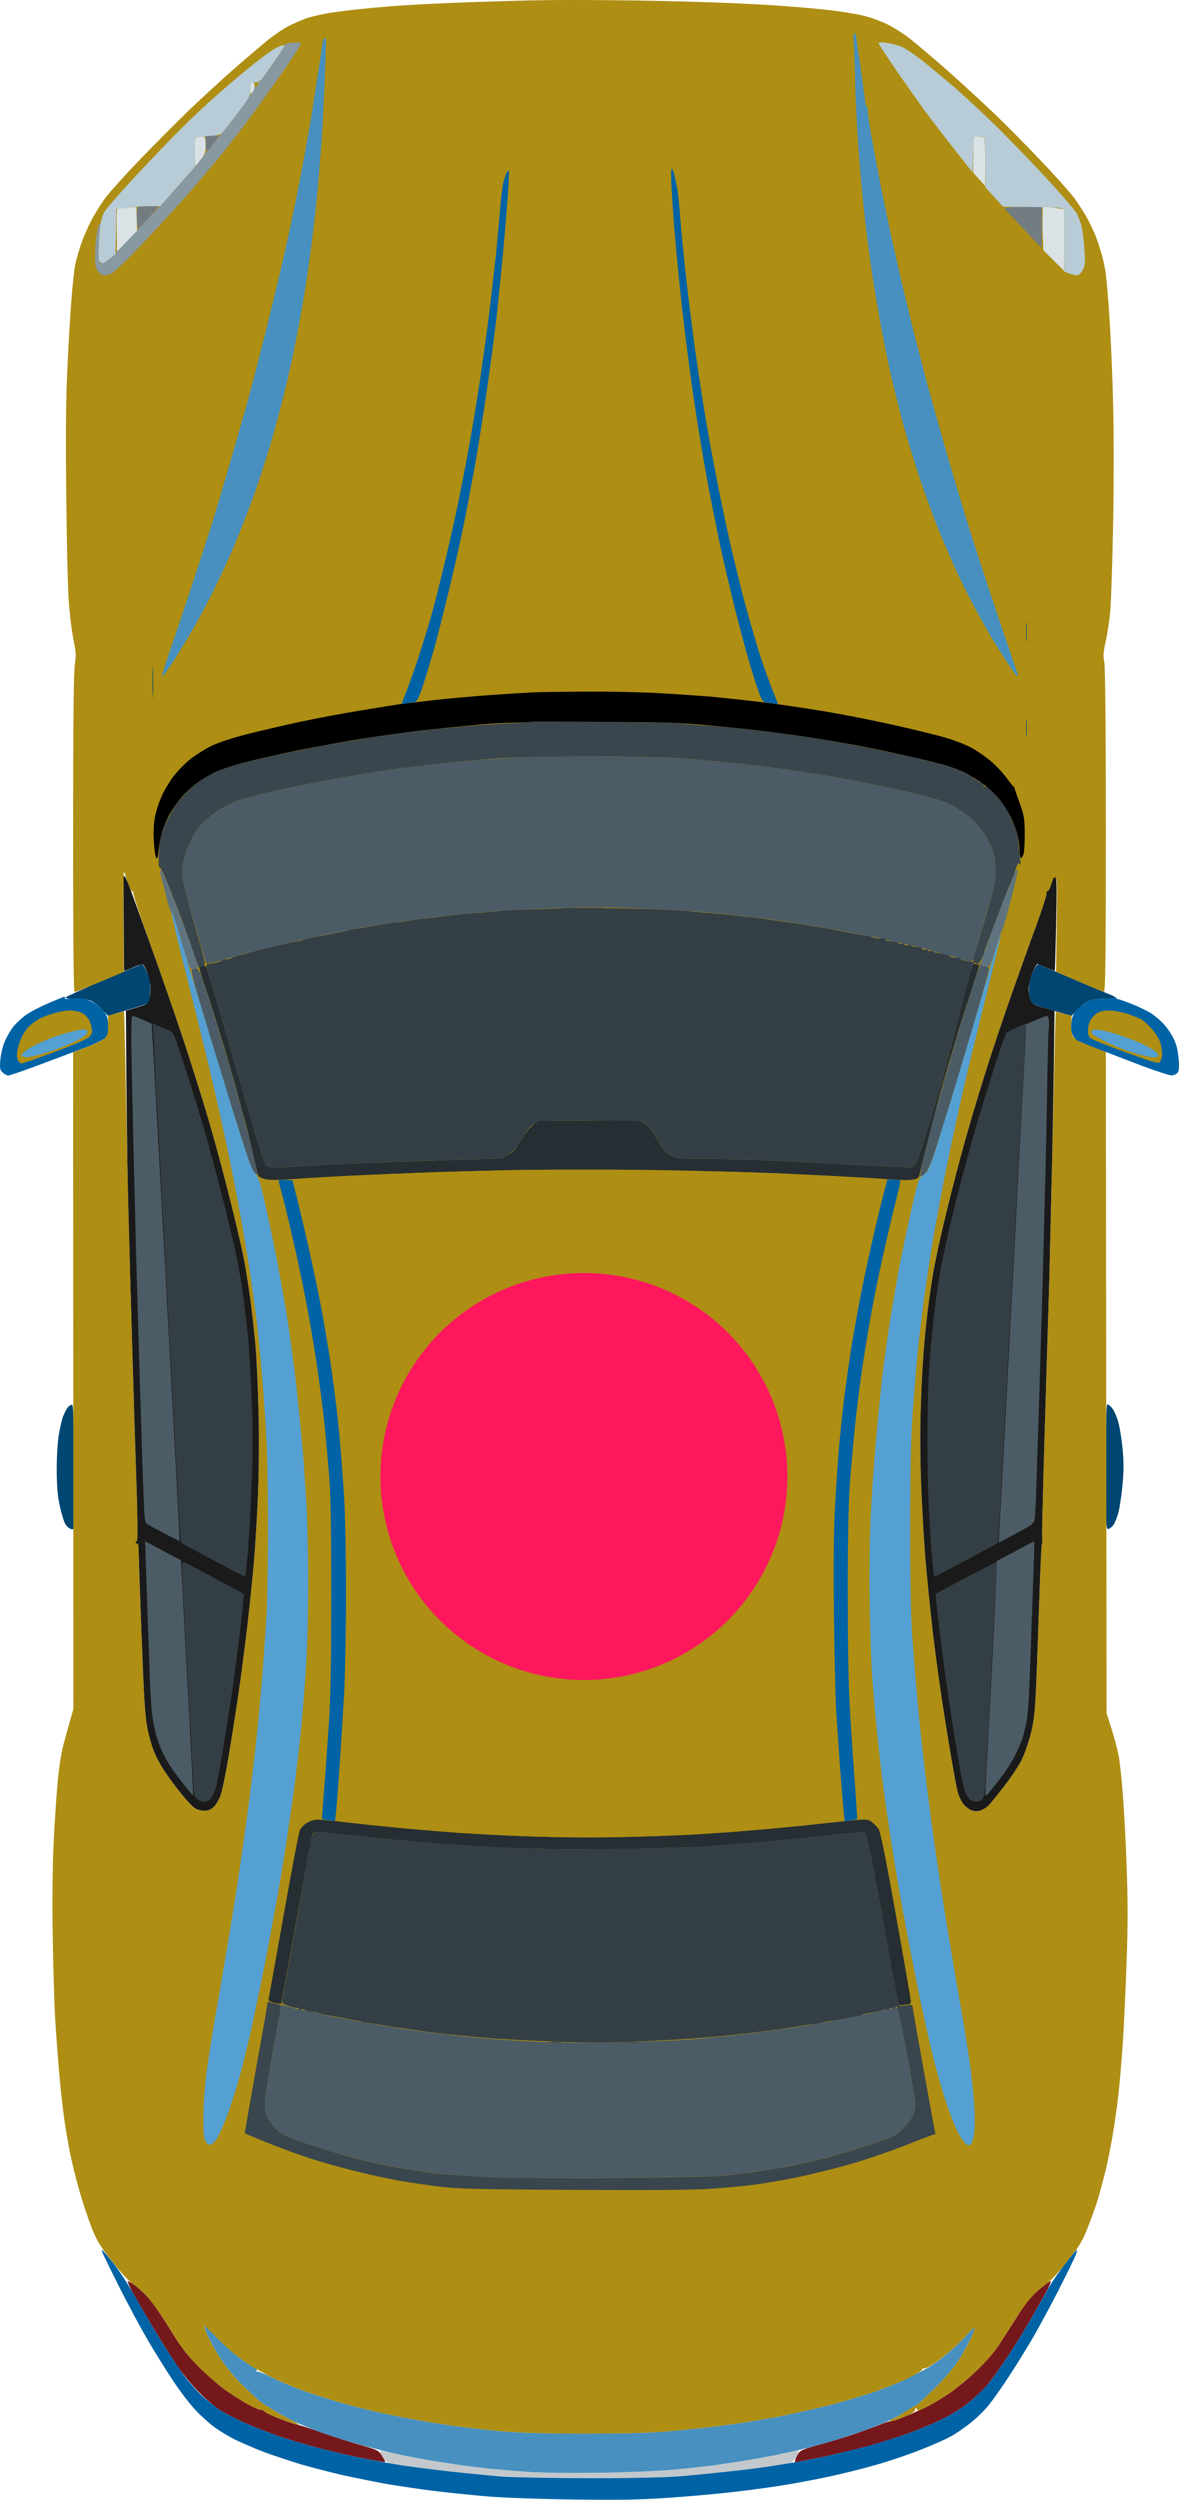 <svg width="843" height="1787" viewBox="0 0 843 1787" fill="none" xmlns="http://www.w3.org/2000/svg">
<path d="M47.061 712.876C47.699 712.344 59.935 706.704 74.406 700.426C88.876 694.254 101.219 689.252 101.751 689.358C102.283 689.465 103.879 692.232 105.262 695.424C107.177 700 107.603 702.767 107.39 708.832C107.177 712.982 106.858 716.707 106.539 717.026C106.22 717.345 99.516 719.58 77.279 726.178L73.342 721.921C71.107 719.58 67.703 716.813 65.894 715.856C63.447 714.579 59.829 713.94 54.19 713.94C48.728 713.94 46.351 713.585 47.061 712.876Z" fill="#004673"/>
<path d="M736.327 701.17C736.965 698.297 738.561 694.254 739.731 692.338C740.902 690.423 742.179 689.039 742.604 689.252C743.03 689.571 754.628 694.573 768.353 700.319C782.079 706.172 794.209 711.28 795.273 711.599C796.23 712.025 797.082 712.663 797.082 713.195C797.082 713.621 793.57 713.94 789.314 713.94C783.675 714.046 780.483 714.579 777.397 716.281C775.057 717.452 771.545 720.218 766.225 726.178L752.712 722.347C745.052 720.218 738.455 717.771 737.71 716.813C737.071 715.749 736.114 713.089 735.795 710.748C735.369 708.407 735.688 704.15 736.327 701.17Z" fill="#004673"/>
<path d="M45.465 1011.69C46.316 1009.45 47.806 1006.79 48.763 1005.73C49.721 1004.66 50.998 1004.02 51.636 1004.24C52.487 1004.56 52.913 1018.5 53.338 1093.31L50.998 1093.09C49.721 1092.88 47.806 1091.39 46.742 1089.58C45.678 1087.77 43.869 1081.81 42.698 1076.28C41.102 1068.83 40.57 1062.02 40.57 1050.21C40.57 1040.63 41.209 1030.52 42.166 1024.99C43.017 1019.77 44.507 1013.81 45.465 1011.69Z" fill="#004673"/>
<path d="M792.4 1093.09C790.804 1093.31 790.698 1089.47 790.698 1048.61C790.698 1019.56 791.017 1003.92 791.762 1003.92C792.4 1003.92 793.783 1004.98 794.954 1006.37C796.23 1007.64 798.146 1011.79 799.316 1015.62C800.486 1019.45 801.976 1028.29 802.615 1035.31C803.572 1044.99 803.572 1051.27 802.615 1061.38C801.976 1068.72 800.593 1077.56 799.742 1081.07C798.784 1084.58 797.188 1088.62 796.124 1090.11C795.06 1091.6 793.358 1092.88 792.4 1093.09Z" fill="#004673"/>
<path d="M108.987 1663.15C103.773 1654.43 97.496 1643.46 94.942 1639C92.495 1634.42 90.899 1630.7 91.325 1630.7C91.75 1630.7 94.091 1631.97 96.432 1633.67C98.773 1635.38 103.029 1639.31 106.008 1642.51C108.881 1645.7 115.903 1655.81 121.436 1664.85C129.735 1678.37 133.459 1683.16 142.184 1691.99C148.036 1697.84 156.442 1705.18 160.804 1708.27C165.167 1711.36 172.083 1715.83 176.233 1718.17C180.382 1720.51 184.745 1722.53 186.128 1722.64C187.405 1722.64 188.894 1723.28 189.32 1724.02C189.745 1724.66 194.64 1727 200.173 1729.13C205.706 1731.26 211.451 1733.17 212.941 1733.38C214.43 1733.7 222.304 1736.15 230.497 1739.13C238.69 1742 251.032 1745.94 257.949 1747.86C269.759 1751.26 270.717 1751.69 273.164 1755.52C274.547 1757.65 275.611 1759.67 275.398 1759.99C275.292 1760.31 267.95 1759.03 259.225 1757.33C250.394 1755.52 236.775 1752.43 228.901 1750.3C221.027 1748.28 208.366 1744.56 200.705 1742C193.15 1739.45 181.553 1734.98 175.169 1732.11C168.784 1729.34 160.592 1725.08 157.08 1722.74C153.569 1720.51 146.866 1714.76 142.184 1709.97C137.396 1705.29 130.161 1696.46 126.011 1690.29C121.968 1684.12 114.201 1671.98 108.987 1663.15Z" fill="#75181B"/>
<path d="M736.434 1643.04C738.456 1640.7 742.499 1636.97 745.372 1634.74C748.138 1632.5 750.798 1630.7 751.224 1630.7C751.649 1630.7 750.585 1633.46 748.883 1636.87C747.074 1640.17 742.073 1649.1 737.711 1656.77C733.348 1664.43 725.368 1677.3 719.942 1685.5C714.515 1693.69 707.812 1702.95 704.939 1706.14C702.066 1709.34 696.108 1714.76 691.746 1718.27C687.277 1721.89 678.658 1727 672.061 1730.19C665.677 1733.28 653.441 1738.28 644.929 1741.15C636.417 1744.03 622.798 1748.18 614.605 1750.3C606.412 1752.33 592.793 1755.52 584.28 1757.22C575.768 1758.92 568.746 1760.31 568.533 1760.2C568.32 1760.09 568.427 1759.03 568.852 1757.86C569.172 1756.69 570.236 1754.67 571.3 1753.28C572.576 1751.58 576.3 1750.09 585.345 1747.75C592.048 1745.94 603.326 1742.54 610.349 1740.2C617.371 1737.75 625.883 1734.66 629.288 1733.28C632.587 1731.89 635.672 1730.83 636.204 1730.94C636.63 1731.04 638.864 1730.51 641.205 1729.77C643.546 1728.92 648.121 1727.11 651.313 1725.72C654.505 1724.23 659.825 1721.79 663.017 1720.3C666.209 1718.81 673.125 1714.66 678.445 1711.14C683.765 1707.53 692.703 1700.08 698.449 1694.54C704.62 1688.69 711.323 1680.92 714.515 1675.92C717.601 1671.24 722.921 1662.83 726.432 1657.3C729.837 1651.77 734.306 1645.27 736.434 1643.04Z" fill="#75181B"/>
<path d="M536.4 1758.28C546.614 1756.58 558.531 1754.35 562.893 1753.28C567.15 1752.22 570.874 1751.69 571.193 1752.01C571.406 1752.33 570.661 1754.24 569.49 1756.26C568.426 1758.28 566.298 1760.31 564.915 1760.73C563.638 1761.16 555.552 1762.43 547.04 1763.61C538.528 1764.78 524.696 1766.48 516.183 1767.44C507.671 1768.29 494.052 1769.46 485.859 1770.1C477.666 1770.73 456.386 1771.48 438.511 1771.91C418.933 1772.22 395.631 1772.01 379.99 1771.27C365.626 1770.52 346.261 1769.25 336.898 1768.39C327.534 1767.54 311.042 1765.63 300.189 1764.14C289.336 1762.65 279.548 1761.26 278.377 1760.94C277.207 1760.63 275.185 1758.82 273.802 1756.79C272.525 1754.77 271.674 1752.75 271.993 1752.22C272.312 1751.79 278.164 1752.75 285.08 1754.35C291.89 1755.94 304.977 1758.5 314.022 1759.88C323.066 1761.37 336.685 1763.29 344.346 1764.14C351.9 1765.09 366.584 1766.27 376.798 1767.01C388.609 1767.76 408.399 1767.97 431.063 1767.65C450.64 1767.33 473.836 1766.27 482.667 1765.41C491.392 1764.56 502.883 1763.29 508.203 1762.65C513.417 1762.01 526.185 1759.99 536.4 1758.28Z" fill="#C2C8CC"/>
<path d="M149.419 1671.66C147.504 1667.62 146.014 1663.57 146.121 1662.83C146.227 1661.98 149.845 1665.38 154.313 1670.17C158.782 1674.96 166.23 1681.77 170.912 1685.28C175.594 1688.79 180.488 1691.99 181.765 1692.52C183.255 1693.16 183.893 1694.01 183.467 1694.75C183.148 1695.5 183.255 1695.82 183.787 1695.39C184.319 1694.97 189.426 1696.99 195.065 1699.86C200.811 1702.84 211.876 1707.31 219.537 1709.97C227.305 1712.63 240.605 1716.78 249.117 1719.12C257.629 1721.46 272.738 1724.98 282.633 1727C292.528 1729.02 308.595 1731.89 318.277 1733.28C327.96 1734.77 345.197 1736.79 356.582 1737.85C372.436 1739.24 387.013 1739.66 418.826 1739.66C449.683 1739.66 465.643 1739.24 481.071 1737.75C492.456 1736.79 510.651 1734.77 521.503 1733.28C532.356 1731.89 550.551 1728.81 561.936 1726.47C573.321 1724.12 589.6 1720.4 598.112 1718.06C606.624 1715.72 619.286 1711.78 626.309 1709.44C633.331 1706.99 643.333 1702.95 648.653 1700.29C653.866 1697.73 660.144 1694.54 662.485 1693.16C664.826 1691.88 669.614 1688.58 673.125 1685.92C676.636 1683.15 681.637 1678.9 684.297 1676.34C686.957 1673.79 690.681 1669.85 692.596 1667.62C694.512 1665.49 696.32 1663.89 696.746 1664.21C697.278 1664.43 695.895 1668.15 693.767 1672.41C691.745 1676.66 687.702 1683.79 684.829 1688.16C681.956 1692.52 675.466 1700.18 670.465 1705.18C665.464 1710.18 659.825 1715.61 657.91 1717.21C656.101 1718.8 654.292 1720.08 653.973 1720.08C653.654 1720.08 651.206 1721.57 648.333 1723.49C645.567 1725.4 639.502 1728.59 634.821 1730.83C630.139 1732.96 619.818 1736.89 611.944 1739.55C604.071 1742.32 592.047 1745.94 585.344 1747.75C578.641 1749.56 572.363 1751.15 571.512 1751.37C570.661 1751.58 565.341 1752.75 559.808 1753.92C554.275 1755.2 542.464 1757.33 533.74 1758.82L532.525 1759.01C523.881 1760.36 513.181 1762.04 508.203 1762.65C502.883 1763.28 491.392 1764.56 482.667 1765.41C473.836 1766.26 450.64 1767.33 431.063 1767.65C408.399 1767.97 388.609 1767.75 376.798 1767.01C366.584 1766.26 352.007 1765.09 344.346 1764.14C336.685 1763.28 323.066 1761.37 314.021 1759.88C304.977 1758.5 291.996 1756.05 285.293 1754.56C278.59 1753.18 266.886 1750.2 259.225 1748.07C251.564 1746.05 239.328 1742.21 231.773 1739.66C224.325 1737.11 214.324 1732.96 209.429 1730.62C204.641 1728.17 198.151 1724.55 195.065 1722.63C192.086 1720.61 189.532 1719.12 189.532 1719.23C189.426 1719.44 187.404 1717.85 184.957 1715.82C182.51 1713.8 176.87 1708.48 172.402 1704.12C168.039 1699.76 161.868 1692.31 158.676 1687.62C155.59 1682.94 151.334 1675.71 149.419 1671.66Z" fill="#4790BF"/>
<path d="M338.494 1.499C356.37 0.861 379.778 0.222 390.631 0.116C401.484 -0.097 424.679 0.01 442.235 0.222C459.791 0.329 488.52 0.967 506.076 1.606C523.632 2.138 547.785 3.308 559.808 4.266C571.832 5.117 587.579 6.501 594.921 7.459C602.262 8.31 612.264 10.012 617.265 11.183C622.266 12.354 630.139 15.227 634.821 17.568C639.503 19.909 646.951 24.698 651.313 28.209C655.676 31.721 665.997 40.447 674.189 47.577C682.382 54.706 696.959 68.008 706.535 77.053C716.218 86.098 732.71 102.699 743.244 113.872C753.884 124.939 764.95 137.39 768.035 141.54C771.121 145.584 775.483 152.501 777.824 156.864C780.165 161.226 783.144 167.718 784.315 171.229C785.591 174.741 787.187 180.062 788.039 182.935C788.89 185.914 790.06 191.554 790.699 195.705C791.231 199.855 792.507 214.646 793.359 228.693C794.316 242.739 795.487 270.088 795.912 289.349C796.444 309.354 796.444 346.067 795.912 374.48C795.38 402.041 794.423 430.028 793.891 436.732C793.252 443.436 791.763 453.226 790.592 458.547C788.89 466.208 788.677 469.082 789.528 472.912C790.273 475.998 790.699 519.734 790.699 593.373C790.699 685.314 790.379 709.151 789.315 709.045C788.677 709.045 780.59 705.746 755.054 694.679L755.586 660.733C756.012 632.001 755.905 626.893 754.629 627.319C753.777 627.532 752.501 629.766 751.649 632.214C750.905 634.768 749.734 636.79 749.202 636.79C748.67 636.79 748.138 637.854 748.245 639.131C748.245 640.514 744.946 650.623 740.903 661.797C736.753 672.97 728.773 695.211 723.134 711.279C717.495 727.348 709.515 751.078 705.471 763.954C701.322 776.83 694.938 798.113 691.214 811.308C687.383 824.504 680.999 848.872 676.956 865.579C672.806 882.286 668.231 903.356 666.848 912.401C665.358 921.447 663.443 935.387 662.592 943.261C661.634 951.136 660.464 964.544 659.932 973.057C659.293 981.57 658.548 998.596 658.229 1010.83C657.804 1023.07 658.016 1046.16 658.655 1061.91C659.293 1077.66 660.57 1100.01 661.421 1111.4C662.379 1122.78 664.294 1142.89 665.784 1156.09C667.167 1169.28 669.827 1190.14 671.636 1202.38C673.338 1214.62 676.743 1236.22 679.084 1250.27C681.425 1264.31 683.978 1278.15 684.83 1281.13C685.574 1284 687.383 1287.83 688.766 1289.53C690.15 1291.23 692.597 1293.26 694.406 1294C696.534 1294.85 698.662 1294.96 700.79 1294.32C702.599 1293.79 705.152 1292.3 706.535 1290.92C707.919 1289.64 713.026 1283.25 718.027 1276.87C723.028 1270.48 728.667 1261.76 730.688 1257.71C732.604 1253.67 735.476 1245.48 736.966 1239.62C739.094 1231.22 739.945 1224.73 740.69 1208.23C741.222 1196.85 742.286 1168.65 743.031 1145.66C743.776 1122.78 744.627 1103.95 744.946 1103.95C745.265 1103.95 745.265 1101.61 745.159 1098.84C744.946 1096.07 745.797 1062.23 746.968 1023.6C748.245 984.976 749.628 935.174 750.266 912.933C750.798 890.693 751.543 862.174 751.862 849.617C752.181 837.06 752.926 803.54 753.565 775.128C754.097 746.715 754.735 723.411 754.841 723.304C754.948 723.091 757.608 723.73 766.226 726.177L766.014 732.243C765.907 735.648 766.333 739.373 766.971 740.543C767.61 741.714 769.738 743.416 771.653 744.374C773.674 745.332 778.782 747.354 790.699 751.717L791.231 1224.73L794.742 1235.9C796.763 1242.07 798.998 1250.69 799.849 1255.05C800.7 1259.42 802.083 1272.4 802.935 1283.79C803.786 1295.17 805.063 1318.69 805.595 1335.93C806.446 1357.96 806.446 1377.32 805.595 1400.84C804.956 1419.25 803.786 1445.32 802.935 1458.84C801.977 1472.35 800.594 1489.8 799.636 1497.68C798.785 1505.55 796.87 1518.96 795.38 1527.47C793.891 1535.99 791.55 1547.69 790.06 1553.54C788.571 1559.4 786.336 1567.59 785.166 1571.63C783.995 1575.68 780.803 1584.62 778.143 1591.32C773.994 1602.07 772.185 1605.16 763.354 1616.33C757.501 1623.78 751.224 1630.48 748.351 1632.5C745.585 1634.31 740.903 1638.36 738.03 1641.55C735.051 1644.63 729.837 1651.76 726.326 1657.3C722.921 1662.83 717.601 1671.24 714.515 1675.92C711.323 1680.92 704.62 1688.69 698.449 1694.54C692.703 1700.08 683.766 1707.53 678.445 1711.14C673.125 1714.65 666.103 1718.91 662.698 1720.61C657.378 1723.38 656.314 1723.59 655.569 1722.21C654.931 1720.93 654.718 1721.04 654.292 1722.74C653.973 1724.23 651.313 1725.83 645.142 1728.28C640.354 1730.19 636.417 1731.26 636.417 1730.72C636.417 1730.19 637.268 1729.45 638.226 1729.13C639.29 1728.91 643.12 1726.79 646.738 1724.34C650.462 1722 653.654 1720.08 653.973 1720.08C654.292 1720.08 656.101 1718.8 657.91 1717.21C659.825 1715.61 665.465 1710.19 670.465 1705.18C675.466 1700.18 681.957 1692.52 684.83 1688.16C687.702 1683.79 691.746 1676.67 693.767 1672.41C695.895 1668.15 697.279 1664.43 696.746 1664.21C696.321 1663.9 694.512 1665.49 692.597 1667.62C690.682 1669.85 686.958 1673.79 684.298 1676.35C681.638 1678.9 675.679 1683.9 670.997 1687.31C666.316 1690.82 661.847 1693.37 661.102 1693.05C660.464 1692.73 659.612 1693.16 659.293 1694.01C658.974 1694.86 654.292 1697.73 648.866 1700.29C643.546 1702.95 633.331 1706.99 626.309 1709.44C619.286 1711.78 606.625 1715.72 598.113 1718.06C589.601 1720.4 573.321 1724.13 561.936 1726.47C550.551 1728.81 532.357 1731.89 521.504 1733.28C510.651 1734.77 492.456 1736.79 481.072 1737.75C465.643 1739.24 449.683 1739.66 418.827 1739.66C387.013 1739.66 372.436 1739.24 356.582 1737.85C345.197 1736.79 327.96 1734.77 318.278 1733.28C308.595 1731.89 292.529 1729.02 282.634 1727C272.738 1724.98 257.629 1721.47 249.117 1719.12C240.605 1716.78 227.305 1712.63 219.538 1709.97C211.877 1707.31 200.811 1702.74 195.066 1699.86C189.426 1696.88 183.042 1693.48 181.021 1692.31C178.999 1691.03 174.211 1687.73 170.381 1684.97C166.55 1682.2 159.528 1675.81 154.633 1670.71C149.845 1665.7 145.908 1662.19 145.908 1662.83C145.908 1663.58 147.504 1667.62 149.42 1671.66C151.335 1675.71 155.591 1682.94 158.676 1687.63C161.868 1692.31 168.04 1699.76 172.402 1704.12C176.871 1708.48 182.51 1713.8 184.957 1715.83C187.405 1717.85 189.426 1719.44 189.533 1719.23C189.533 1719.12 192.086 1720.61 195.066 1722.64C198.151 1724.55 203.684 1727.64 207.302 1729.55C211.026 1731.36 213.899 1733.06 213.686 1733.38C213.579 1733.7 208.153 1732 201.769 1729.66C195.385 1727.21 189.746 1724.76 189.32 1724.02C188.894 1723.27 187.405 1722.64 186.128 1722.64C184.745 1722.53 180.382 1720.51 176.233 1718.17C172.083 1715.83 165.167 1711.36 160.804 1708.27C156.442 1705.18 148.036 1697.84 142.184 1691.99C133.459 1683.16 129.735 1678.37 121.436 1664.75C115.903 1655.7 108.668 1645.49 105.476 1641.97C102.284 1638.46 97.602 1634.42 95.261 1632.93C92.601 1631.33 86.537 1624.74 80.365 1616.86C71.428 1605.47 69.299 1601.96 65.469 1592.39C63.128 1586.21 59.404 1575.25 57.276 1567.91C55.148 1560.57 52.169 1549.08 50.786 1542.37C49.296 1535.67 47.168 1523.43 45.998 1515.24C44.827 1507.04 43.125 1491.72 42.274 1481.18C41.316 1470.65 40.146 1454.15 39.507 1444.47C38.869 1434.79 38.124 1407.97 37.698 1384.88C37.273 1358.38 37.592 1333.59 38.337 1317.84C38.975 1304.11 40.252 1284.96 41.103 1275.27C42.061 1264.52 43.657 1253.78 45.253 1247.6C46.742 1242.07 48.977 1233.88 52.488 1221.53L52.275 752.249L62.596 748.311C68.342 746.077 73.981 743.31 75.152 742.033C76.854 740.224 77.28 738.308 77.28 726.177L82.812 724.581C85.898 723.73 88.558 722.985 88.665 722.985C88.867 722.985 89.263 741.998 89.76 765.87L89.835 769.488C90.261 795.133 91.112 834.719 91.644 857.598C92.282 880.477 93.453 925.171 94.41 957.095C95.261 989.019 96.645 1034.46 97.496 1058.19C98.347 1084.26 98.56 1101.39 97.921 1101.5C97.389 1101.71 96.964 1102.35 96.964 1102.88C96.964 1103.41 97.496 1103.73 98.028 1103.41C98.666 1103.09 99.092 1104.8 99.092 1107.35C99.092 1109.91 100.049 1137.57 101.22 1168.86C102.922 1214.4 103.773 1227.71 105.369 1235.37C106.434 1240.69 108.349 1247.6 109.626 1250.8C110.796 1253.99 113.562 1259.63 115.797 1263.25C118.031 1266.97 123.67 1274.85 128.352 1280.7C133.034 1286.66 138.141 1292.19 139.737 1292.94C141.439 1293.79 144.312 1294.43 146.334 1294.43C148.888 1294.43 150.909 1293.58 153.037 1291.45C154.633 1289.74 156.868 1286.02 157.825 1283.15C158.889 1280.27 161.336 1268.14 163.358 1256.12C165.38 1244.09 168.785 1222.81 170.806 1208.76C172.828 1194.72 175.701 1172.48 177.19 1159.28C178.68 1146.09 180.701 1126.93 181.553 1116.72C182.404 1106.5 183.681 1086.39 184.319 1072.02C185.064 1056.59 185.277 1032.54 184.957 1012.96C184.532 994.872 183.574 971.567 182.617 961.352C181.659 951.136 179.957 935.812 178.786 927.299C177.616 918.786 175.701 906.868 174.53 900.696C173.36 894.524 169.317 876.966 165.486 861.642C161.762 846.212 155.059 821.098 150.59 805.775C146.228 790.345 137.396 762.251 131.119 743.203C124.734 724.155 113.988 693.083 107.072 674.034C100.262 654.986 94.942 638.812 95.261 638.173C95.581 637.428 95.368 637.002 94.836 637.322C94.304 637.641 92.814 635.193 91.644 632.001C90.473 628.809 89.516 625.616 89.516 625.084C89.516 624.552 89.197 623.807 88.665 623.594C88.239 623.382 88.026 639.237 88.558 694.785L71.534 701.915C62.064 705.959 53.871 709.151 53.339 709.151C52.595 709.151 52.275 670.416 52.275 595.076C52.275 514.733 52.701 478.978 53.552 474.509C54.51 468.975 54.403 466.528 52.382 456.418C51.105 449.927 49.615 437.264 49.083 428.219C48.445 419.173 47.7 386.292 47.381 355.325C46.955 318.4 47.062 288.817 47.913 269.662C48.551 253.594 49.828 230.395 50.786 218.051C51.637 205.707 53.02 192.619 53.871 188.788C54.723 184.957 56.638 178.253 58.127 173.89C59.724 169.527 62.916 162.078 65.363 157.396C67.81 152.713 72.492 145.264 75.79 140.901C79.195 136.538 90.154 124.301 100.369 113.766C110.477 103.231 126.011 87.695 134.736 79.181C143.567 70.668 157.932 57.579 166.55 49.918C175.275 42.256 186.341 32.892 191.235 28.848C196.13 24.91 203.152 20.228 206.77 18.419C210.494 16.504 216.133 14.163 219.325 12.992C222.517 11.928 229.22 10.332 234.221 9.48C239.222 8.629 250.181 7.246 258.693 6.394C267.205 5.437 281.25 4.266 290.082 3.734C298.807 3.096 320.619 2.138 338.494 1.499Z" fill="#AE8E13"/>
<path d="M18.12 725.859C20.78 723.837 28.015 720.007 34.187 717.346C40.358 714.686 45.678 712.558 45.997 712.451C46.423 712.345 46.529 712.877 46.316 713.409C45.997 714.047 47.38 714.26 49.828 713.835C52.062 713.409 55.999 713.409 58.659 713.835C61.319 714.154 65.469 715.75 67.916 717.346C70.363 719.049 73.449 721.709 74.725 723.518C76.641 726.072 77.173 728.094 77.279 733.308C77.279 738.523 76.853 740.332 75.151 742.034C73.981 743.205 68.448 745.865 62.915 748.1C57.382 750.228 42.699 755.762 30.463 760.337C18.227 765.02 7.161 768.744 5.99 768.851C4.82 768.851 2.905 767.786 1.734 766.509C-0.181 764.594 -0.287 763.53 0.351 756.719C0.883 752.144 2.266 746.716 3.969 743.205C5.458 740.012 8.118 735.543 9.927 733.415C11.736 731.286 15.354 727.881 18.12 725.859Z" fill="#0063A6"/>
<path d="M789.315 713.941C793.784 713.941 797.082 713.515 797.082 712.877C797.082 712.345 797.614 712.558 798.146 713.409C798.678 714.26 799.104 714.686 798.891 714.26C798.785 713.835 803.253 715.324 808.786 717.559C814.319 719.687 821.022 722.986 823.682 724.795C826.342 726.604 830.386 730.116 832.62 732.67C834.961 735.224 838.046 740.012 839.536 743.205C841.238 747.036 842.409 751.824 842.728 757.145C843.26 763.53 843.047 765.658 841.771 767.041C840.919 767.999 839.004 768.851 837.515 768.744C836.025 768.744 827.726 765.977 818.894 762.785C810.169 759.486 796.231 754.165 788.038 750.973C779.845 747.887 771.971 744.695 770.588 743.95C769.205 743.205 767.396 741.183 766.758 739.48C765.907 737.458 765.694 734.16 766.119 730.754C766.545 726.711 767.609 724.37 769.95 721.922C771.759 720.007 775.057 717.559 777.398 716.282C780.59 714.579 783.569 714.047 789.315 713.941Z" fill="#0063A6"/>
<path d="M85.578 1635.48C79.407 1623.25 73.981 1612.07 73.449 1610.8C72.917 1609.41 72.81 1608.35 73.023 1608.35C73.342 1608.35 77.066 1612.82 81.322 1618.25C85.578 1623.57 93.026 1635.27 97.921 1644C102.815 1652.83 110.795 1666.45 115.796 1674.33C120.691 1682.2 127.5 1692.42 130.799 1697.1C134.097 1701.67 139.949 1708.38 143.78 1712C147.61 1715.51 153.569 1720.4 157.08 1722.74C160.591 1725.08 168.784 1729.34 175.168 1732.11C181.552 1734.98 193.15 1739.45 200.704 1742C208.365 1744.56 221.027 1748.28 228.901 1750.31C236.774 1752.43 250.181 1755.52 258.693 1757.22C267.205 1758.92 280.611 1761.37 288.485 1762.54C296.359 1763.71 311.468 1765.63 322.001 1766.8C332.535 1767.97 349.027 1769.57 358.71 1770.31C368.924 1771.06 395.312 1771.59 421.486 1771.59C448.406 1771.69 473.836 1771.06 484.263 1770.31C493.946 1769.57 510.438 1767.97 520.971 1766.8C531.505 1765.73 546.082 1763.82 553.424 1762.65C560.765 1761.48 568.107 1760.2 569.916 1759.99C571.725 1759.67 578.109 1758.5 584.28 1757.22C590.451 1756.05 603.113 1753.07 612.476 1750.73C621.84 1748.39 636.417 1744.03 644.929 1741.15C653.441 1738.28 665.677 1733.28 672.061 1730.19C678.658 1727 687.276 1721.89 691.745 1718.27C696.108 1714.76 702.066 1709.34 704.939 1706.14C707.812 1702.95 714.515 1693.69 719.941 1685.5C725.368 1677.31 733.348 1664.43 737.71 1656.77C742.073 1649.11 747.393 1639.85 749.414 1636.02C751.542 1632.19 756.862 1624.42 761.331 1618.78C765.8 1613.03 769.631 1608.35 769.95 1608.35C770.269 1608.35 769.95 1609.95 769.205 1611.86C768.567 1613.67 763.14 1624.84 757.182 1636.55C751.223 1648.25 742.818 1663.79 738.562 1671.13C734.305 1678.48 726.751 1690.61 721.75 1698.27C716.856 1705.93 710.259 1715.19 707.28 1718.91C704.3 1722.74 698.236 1728.7 693.873 1732.11C689.511 1735.62 683.02 1739.98 679.509 1741.9C675.998 1743.81 666.422 1748.07 658.229 1751.26C650.036 1754.56 635.885 1759.35 626.84 1761.9C617.796 1764.56 602.475 1768.4 592.792 1770.42C583.11 1772.55 567.575 1775.42 558.212 1776.91C548.848 1778.4 532.569 1780.53 522.035 1781.7C511.502 1782.87 491.392 1784.68 477.347 1785.63C457.556 1787.02 442.447 1787.23 409.782 1786.8C385.097 1786.49 359.667 1785.53 348.07 1784.57C337.217 1783.61 320.512 1781.91 310.829 1780.74C301.147 1779.57 286.357 1777.33 277.845 1775.95C269.333 1774.46 254.756 1771.48 245.393 1769.46C236.029 1767.33 222.197 1763.71 214.536 1761.48C206.876 1759.14 195.384 1755.31 189 1752.97C182.616 1750.52 173.466 1746.58 168.784 1744.35C164.102 1742 157.399 1738.07 153.888 1735.51C150.377 1733.07 144.099 1727.43 140.056 1723.17C135.906 1718.81 128.458 1709.12 123.457 1701.46C118.35 1693.8 110.37 1680.92 105.582 1672.73C100.794 1664.54 91.75 1647.72 85.578 1635.48Z" fill="#0063A6"/>
<path d="M88.452 661.266C88.346 643.388 88.346 628.065 88.346 627.213C88.346 626.256 88.771 626.043 89.303 626.681C89.729 627.213 91.219 630.406 92.389 633.598C93.666 636.791 100.263 654.987 107.072 674.036C113.988 693.084 124.735 724.156 131.119 743.204C137.397 762.253 146.228 790.346 150.59 805.669C155.059 821.099 161.762 846.213 165.486 861.537C169.317 876.967 173.36 894.525 174.531 900.697C175.701 906.869 177.616 918.787 178.787 927.3C179.957 935.813 181.659 951.137 182.617 961.353C183.575 971.568 184.532 994.873 184.958 1012.96C185.277 1032.54 185.064 1056.59 184.319 1072.02C183.681 1086.39 182.404 1106.5 181.553 1116.72C180.702 1126.93 178.68 1146.09 177.191 1159.28C175.701 1172.48 172.828 1194.72 170.806 1208.76C168.785 1222.81 165.38 1244.09 163.358 1256.12C161.337 1268.14 158.89 1280.27 157.826 1283.15C156.868 1286.02 154.634 1289.75 153.038 1291.45C150.91 1293.58 148.888 1294.43 146.334 1294.43C144.313 1294.43 141.44 1293.79 139.844 1292.94C138.141 1292.19 133.034 1286.66 128.352 1280.7C123.671 1274.85 118.032 1266.97 115.797 1263.25C113.563 1259.63 110.796 1253.99 109.626 1250.8C108.349 1247.61 106.434 1240.69 105.37 1235.37C103.774 1227.71 102.923 1214.4 101.22 1168.86C100.05 1137.57 99.092 1109.91 99.092 1107.35C99.092 1104.8 98.667 1103.1 98.028 1103.42C97.496 1103.73 96.964 1103.42 96.964 1102.88C96.964 1102.35 97.39 1101.71 97.922 1101.5C98.56 1101.39 98.347 1084.05 97.496 1057.66C96.645 1033.71 95.262 988.595 94.411 957.628C93.453 926.662 92.176 879.946 91.538 853.875C90.899 827.803 90.367 787.579 90.048 722.56L98.028 720.113C105.476 717.878 106.115 717.559 106.859 714.26C107.285 712.344 107.604 708.726 107.604 706.279C107.604 703.725 106.647 699.043 105.476 695.85C104.306 692.658 102.816 689.785 102.284 689.466C101.752 689.146 98.454 690.104 95.155 691.594C91.751 693.084 88.878 694.148 88.771 694.041C88.665 693.828 88.558 679.143 88.452 661.266Z" fill="#1A1A1A"/>
<path d="M751.437 632.747C752.182 630.619 752.927 628.49 753.139 627.958C753.352 627.533 754.097 627.213 754.735 627.213C755.587 627.213 755.693 636.791 755.161 660.415C754.735 678.718 754.31 693.828 754.203 694.041C754.097 694.148 751.224 693.084 741.754 688.933L740.158 691.275C739.307 692.658 737.818 696.063 736.966 699.043C736.115 701.916 735.37 705.853 735.37 707.556C735.477 709.258 736.009 712.451 736.754 714.473C737.924 717.878 738.562 718.304 753.99 722.667L753.671 749.164C753.565 763.742 752.927 797.901 752.394 825.143C751.756 852.385 750.798 892.29 750.266 913.999C749.628 935.707 748.138 984.977 746.968 1023.6C745.798 1062.23 744.946 1096.07 745.159 1098.84C745.266 1101.61 745.266 1103.95 744.946 1103.95C744.627 1103.95 743.776 1122.78 743.031 1145.66C742.286 1168.65 741.222 1196.85 740.69 1208.23C739.946 1224.73 739.094 1231.22 736.966 1239.62C735.477 1245.48 732.604 1253.67 730.689 1257.72C728.667 1261.76 723.028 1270.48 718.027 1276.87C713.026 1283.25 707.919 1289.64 706.536 1290.92C705.152 1292.3 702.599 1293.79 700.79 1294.32C698.662 1294.96 696.534 1294.85 694.406 1294C692.597 1293.26 690.15 1291.24 688.767 1289.53C687.383 1287.83 685.575 1284 684.83 1281.13C683.979 1278.15 681.425 1264.31 679.084 1250.27C676.743 1236.22 673.339 1214.62 671.636 1202.38C669.827 1190.14 667.167 1169.29 665.784 1156.09C664.294 1142.89 662.379 1122.78 661.422 1111.4C660.57 1100.01 659.294 1077.66 658.655 1061.91C658.017 1046.16 657.804 1023.07 658.23 1010.84C658.549 998.598 659.294 981.571 659.932 973.058C660.464 964.545 661.634 951.137 662.592 943.262C663.443 935.388 665.358 921.448 666.848 912.402C668.231 903.357 672.807 882.287 676.956 865.58C680.999 848.873 687.383 824.505 691.214 811.309C694.938 798.114 701.322 776.831 705.472 763.955C709.515 751.079 717.495 727.349 723.134 711.28C728.773 695.212 736.754 672.971 740.903 661.798C744.946 650.624 748.245 640.515 748.245 639.132C748.138 637.855 748.67 636.791 749.202 636.791C749.841 636.791 750.799 634.982 751.437 632.747Z" fill="#1A1A1A"/>
<path d="M360.305 542.083C371.477 541.445 384.139 540.806 388.502 540.593C392.864 540.38 412.974 540.38 433.19 540.593C453.406 540.806 477.134 541.445 485.859 542.083C494.583 542.721 511.395 544.211 523.099 545.382C534.803 546.552 552.998 548.681 563.531 550.17C574.065 551.66 591.728 554.533 602.9 556.555C614.072 558.577 632.905 562.408 644.928 565.068C656.951 567.729 670.145 571.24 674.188 572.837C678.232 574.326 684.828 577.944 688.872 580.711C692.809 583.478 698.022 588.267 700.469 591.246C702.81 594.332 706.321 599.972 708.13 603.803C710.79 609.549 711.429 612.423 711.748 620.297C712.28 629.555 711.961 630.726 705.789 651.689C702.278 663.714 698.661 676.164 697.703 679.357C696.745 682.549 695.681 685.848 695.256 686.593C694.511 687.657 693.341 687.657 689.085 686.274C686.105 685.422 682.381 684.145 680.572 683.613C678.764 683.081 676.21 682.336 674.72 681.911C673.231 681.591 671.528 681.272 670.996 681.059C670.465 680.953 667.275 679.996 664.084 679.039L664.08 679.038C660.888 678.08 657.058 677.122 655.568 676.803C654.079 676.484 650.993 675.739 648.652 675.207C646.311 674.568 642.694 673.823 640.672 673.504C638.65 673.185 635.778 672.546 634.288 672.014C632.798 671.482 629.926 670.737 627.904 670.418C625.882 670.099 623.009 669.567 621.52 669.247C620.03 668.822 617.902 668.396 616.732 668.183C615.561 668.077 607.901 666.694 599.708 665.097C591.515 663.608 578.853 661.373 571.511 660.202C564.17 659.032 550.338 657.116 540.655 655.946C530.973 654.775 514.906 653.073 505.011 652.221C495.115 651.37 472.771 650.093 455.534 649.348C431.488 648.39 416.911 648.39 393.29 649.348C376.265 650.093 354.028 651.37 343.813 652.221C333.599 653.179 317.532 654.775 308.169 655.946C298.805 657.116 283.484 659.351 274.12 660.734C264.757 662.224 255.926 663.608 254.436 663.927C252.947 664.246 245.818 665.629 238.476 667.119C231.134 668.609 224.006 669.992 222.516 670.312C221.026 670.631 219.111 671.057 218.26 671.376C217.409 671.589 215.493 672.014 214.004 672.333C212.514 672.546 206.556 674.036 200.704 675.419C194.852 676.909 188.893 678.399 187.404 678.718C185.914 679.038 181.871 679.995 178.36 680.953C174.848 681.804 170.805 682.868 169.315 683.188C167.826 683.507 165.804 684.252 164.74 684.784C163.783 685.316 162.931 685.529 162.931 685.21C162.931 684.89 161.335 685.316 159.527 686.167C157.611 686.912 154.1 687.87 147.503 689.04L139.842 662.65C135.586 648.178 131.543 633.386 130.905 629.874C129.947 625.086 129.947 621.787 130.798 616.573C131.543 612.742 133.671 606.251 135.693 602.207C137.608 598.057 141.119 592.63 143.354 590.076C145.694 587.522 150.589 583.159 154.419 580.498C158.25 577.838 164.634 574.326 168.783 572.837C172.933 571.24 186.02 567.729 198.044 565.068C210.067 562.408 229.219 558.577 240.604 556.555C251.989 554.427 269.758 551.554 279.973 550.064C290.187 548.681 307.956 546.446 319.341 545.382C330.726 544.211 349.133 542.721 360.305 542.083Z" fill="#4C5C66"/>
<path d="M700.257 691.594C700.789 691.062 700.895 689.785 700.469 688.934C700.044 687.763 700.363 687.87 701.64 689.147C702.597 690.211 704.193 691.062 705.045 691.062C705.896 691.062 706.854 691.594 707.173 692.126C707.492 692.659 702.278 711.707 695.575 734.373C688.872 757.145 680.892 783.536 677.912 793.22C674.933 802.903 670.571 816.524 668.336 823.547C665.57 831.848 663.229 837.275 661.42 838.977C659.931 840.467 658.441 841.212 658.015 840.787C657.483 840.254 659.505 830.677 662.378 819.504C665.251 808.224 668.23 796.625 669.081 793.752C669.932 790.772 671.316 785.983 672.167 783.11C673.018 780.131 674.188 775.874 674.827 773.533C675.465 771.192 676.423 768.106 676.848 766.616C677.274 765.126 678.232 762.04 678.87 759.699C679.508 757.358 681.53 750.441 683.339 744.269C685.148 738.097 689.51 724.051 693.021 712.877C696.533 701.704 699.831 692.126 700.257 691.594Z" fill="#4C5C66"/>
<path d="M157.399 764.701C139.098 704.79 136.012 693.936 137.395 693.191C138.246 692.552 139.63 692.126 140.374 692.126C141.013 692.126 142.29 693.723 143.141 695.532C143.992 697.447 147.716 708.833 151.546 720.858C155.377 732.883 161.442 752.995 165.059 765.552C168.677 778.109 174.529 799.392 177.934 812.906C181.339 826.314 184.212 838.126 184.212 838.977C184.212 840.148 183.467 839.829 181.658 837.913C179.53 835.785 174.423 820.142 157.399 764.701Z" fill="#4C5C66"/>
<path d="M95.367 818.227C95.154 808.862 94.622 784.281 94.196 763.637C93.664 736.395 93.877 726.179 94.728 726.179C95.367 726.179 98.665 727.456 102.07 728.946C105.368 730.435 108.241 731.712 108.454 731.819C108.56 731.925 113.136 815.141 118.669 916.66C124.095 1018.18 128.564 1101.39 128.457 1101.61C128.457 1101.71 123.563 1099.37 117.711 1096.29C111.859 1093.2 106.22 1090.11 105.262 1089.58C103.772 1088.73 103.347 1086.07 102.921 1075.22C102.602 1067.87 102.07 1054.25 101.751 1044.89C101.538 1035.52 101.006 1019.67 100.687 1009.77C100.368 999.875 99.942 984.445 99.623 975.719C99.303 966.887 98.878 950.712 98.559 939.539C98.24 928.365 97.814 911.658 97.495 902.294C97.175 892.929 96.75 873.988 96.431 860.26C96.112 846.533 95.579 827.591 95.367 818.227Z" fill="#4C5C66"/>
<path d="M733.773 732.138L740.689 729.158C744.519 727.562 747.924 726.179 748.456 726.179C748.882 726.179 749.52 727.243 749.839 728.52C750.159 729.903 750.159 733.309 749.839 736.288C749.52 739.161 748.988 759.274 748.669 780.982C748.35 802.584 747.818 827.059 747.605 835.253C747.392 843.447 746.86 861.431 746.541 875.158C746.222 888.886 745.69 908.253 745.477 918.256C745.158 928.152 744.732 944.008 744.413 953.372C744.094 962.737 743.668 979.231 743.349 990.085C743.03 1000.94 742.498 1015.31 742.285 1022.01C742.072 1028.71 741.54 1045.53 741.115 1059.25C740.689 1072.98 740.051 1085.43 739.731 1086.82C739.306 1088.41 737.178 1090.43 733.773 1092.24C730.9 1093.84 725.261 1096.82 714.089 1102.88L714.621 1092.99C714.94 1087.67 719.302 1007.11 724.197 913.999C729.091 820.887 733.347 741.928 733.773 732.138Z" fill="#4C5C66"/>
<path d="M104.943 1136.94C104.517 1125.55 104.092 1112.99 103.985 1108.95L103.772 1101.82L129.415 1115.44L129.734 1122.25C129.947 1125.87 131.862 1163.65 134.203 1206.11C136.438 1248.56 138.246 1283.36 138.14 1283.57C138.034 1283.68 135.586 1280.81 132.607 1277.19C129.734 1273.57 125.478 1267.93 123.137 1264.63C120.903 1261.44 117.711 1255.91 116.115 1252.4C114.412 1248.88 112.391 1243.14 111.433 1239.63C110.582 1236.11 109.305 1229.84 108.773 1225.79C108.241 1221.75 107.496 1209.3 107.071 1198.12C106.771 1187.62 106.282 1174.95 106.048 1168.87L106.007 1167.8C105.794 1162.26 105.262 1148.32 104.943 1136.94Z" fill="#4C5C66"/>
<path d="M712.599 1115.97L725.899 1108.95C733.135 1105.01 739.199 1101.82 739.412 1101.82C739.625 1101.82 739.519 1109.8 739.093 1119.59C738.774 1129.38 738.242 1143.11 738.029 1150.13C737.71 1157.15 737.284 1170.88 736.965 1180.46C736.646 1190.14 736.114 1203.55 735.795 1210.26C735.475 1217.07 734.837 1225.37 734.305 1228.88C733.773 1232.39 732.496 1237.92 731.539 1241.12C730.581 1244.41 728.134 1250.37 726.006 1254.42C723.984 1258.57 720.366 1264.53 717.919 1267.72C715.472 1271.02 711.535 1276.13 708.981 1279.21C705.257 1283.79 704.513 1284.43 704.513 1282.4C704.513 1281.13 706.428 1244.84 708.769 1201.74C711.11 1158.75 712.918 1121.83 712.599 1115.97Z" fill="#4C5C66"/>
<path d="M200.17 1438.41L200.172 1438.41L201.129 1432.87L204.641 1433.94C206.556 1434.58 209.854 1435.43 211.876 1435.96C213.897 1436.38 217.302 1437.13 219.324 1437.45C221.346 1437.77 223.793 1438.3 224.644 1438.62C225.495 1438.83 227.41 1439.36 228.9 1439.68C230.39 1440.11 232.73 1440.53 234.22 1440.85C235.71 1441.17 241.881 1442.34 248.052 1443.51C254.223 1444.68 260.608 1445.86 262.416 1446.17C264.119 1446.39 271.141 1447.56 277.844 1448.73C284.548 1449.79 297.741 1451.71 307.105 1452.88C316.468 1454.05 331.577 1455.75 340.621 1456.6C349.665 1457.45 367.647 1458.73 380.521 1459.37C395.098 1460.22 417.549 1460.43 440.106 1460.01C460.003 1459.69 485.114 1458.62 495.967 1457.77C506.82 1456.82 523.524 1455.11 533.207 1453.94C542.889 1452.77 557.254 1450.86 565.127 1449.69C573.001 1448.41 580.449 1447.35 581.619 1447.13C582.79 1446.92 585.663 1446.39 588.004 1445.96C590.344 1445.54 593.217 1445 594.388 1444.79C595.558 1444.47 600.346 1443.62 605.028 1442.66C609.709 1441.81 613.965 1440.96 614.604 1440.75C615.136 1440.64 617.583 1440.11 619.924 1439.68C622.265 1439.26 625.563 1438.51 627.372 1437.98C629.074 1437.45 631.947 1436.81 633.756 1436.49C635.458 1436.17 638.225 1435.75 639.821 1435.43C641.523 1435.11 642.8 1435.21 642.8 1435.64C642.8 1436.07 645.46 1451.07 648.652 1468.84C651.844 1486.72 654.504 1502.57 654.504 1503.96C654.504 1505.45 653.866 1508.53 653.227 1510.87C652.376 1513.64 649.716 1517.37 645.992 1521.09C640.246 1526.94 639.714 1527.16 622.052 1533.01C612.05 1536.31 597.473 1540.67 589.6 1542.69C581.726 1544.71 570.235 1547.37 564.063 1548.54C557.892 1549.82 547.571 1551.52 541.187 1552.38C534.697 1553.33 524.482 1554.5 518.311 1555.14C512.14 1555.78 477.24 1556.53 440.638 1556.84C399.354 1557.27 364.455 1557.06 348.601 1556.31C334.556 1555.67 317.106 1554.4 309.765 1553.44C302.423 1552.48 290.187 1550.67 282.633 1549.18C274.972 1547.8 262.097 1544.93 253.904 1542.8C245.711 1540.67 231.986 1536.63 223.261 1533.75C214.642 1530.88 205.811 1527.58 203.577 1526.52C201.449 1525.35 198.044 1522.69 196.022 1520.34C194 1518.11 191.66 1514.6 190.808 1512.47C189.957 1510.45 189.212 1506.62 189.212 1503.96C189.212 1501.4 191.447 1486.72 194.213 1471.5C196.977 1456.3 199.635 1441.41 200.17 1438.41Z" fill="#4C5C66"/>
<path d="M27.27 728.731C29.611 727.348 35.144 725.326 39.506 724.049C44.613 722.666 49.189 722.134 52.274 722.453C54.934 722.772 58.126 723.73 59.403 724.581C60.786 725.433 62.489 727.242 63.34 728.519C64.191 729.902 65.149 732.669 65.574 734.691C66.106 737.457 65.787 739.054 64.298 740.863C63.021 742.459 55.147 745.971 39.825 751.717C27.377 756.399 16.417 760.23 15.566 760.23C14.715 760.23 13.438 759.166 12.8 757.889C12.055 756.399 11.948 753.739 12.374 751.185C12.8 748.844 14.076 744.8 15.247 742.14C16.311 739.479 18.545 735.968 20.141 734.371C21.737 732.669 24.929 730.221 27.27 728.731Z" fill="#AE8E13"/>
<path d="M780.377 728.306C781.76 726.178 784.313 724.049 786.441 723.304C788.782 722.453 792.4 722.24 796.017 722.559C799.21 722.985 804.21 724.049 807.19 725.113C810.062 726.071 813.893 727.667 815.702 728.519C817.51 729.476 820.915 732.456 823.469 735.329C825.916 738.202 828.789 742.672 829.64 745.332C830.491 747.992 831.023 752.036 830.917 754.271C830.704 756.505 829.853 758.953 829.002 759.485C827.831 760.336 821.66 758.421 805.062 752.355C792.825 747.886 781.653 743.417 780.27 742.565C778.461 741.395 777.929 740.011 777.929 736.5C777.929 733.52 778.674 730.753 780.377 728.306Z" fill="#AE8E13"/>
<path d="M684.935 728.625C690.467 707.342 694.936 689.784 694.936 689.465C694.936 689.145 696.107 689.039 697.596 689.145C699.086 689.252 700.256 689.677 700.256 689.997C700.256 690.316 697.703 698.403 694.511 708.087C691.319 717.771 687.063 731.179 685.041 737.883C683.019 744.587 679.827 755.441 677.912 761.826C676.103 768.211 673.656 776.618 672.592 780.448C671.528 784.279 667.591 798.858 664.08 812.905C660.462 826.951 657.377 839.295 657.377 840.359C657.27 841.424 655.993 842.594 654.504 842.913C653.014 843.339 649.716 843.658 647.056 843.552C644.396 843.552 629.287 842.7 613.539 841.743C597.792 840.785 574.277 839.614 561.403 838.976C548.528 838.444 514.799 837.38 486.39 836.741C457.343 836.103 414.569 835.89 388.501 836.209C363.071 836.635 328.385 837.38 311.36 837.912C294.336 838.55 266.353 839.721 249.116 840.679C231.879 841.53 212.195 842.7 205.491 843.126C197.511 843.658 191.872 843.552 189.106 842.807C186.871 842.168 184.85 841.104 184.743 840.572C184.53 840.04 182.934 833.23 181.126 825.674C179.317 818.119 177.614 810.883 177.295 809.712C177.082 808.542 176.125 804.924 175.274 801.731C174.316 798.539 172.401 791.622 171.018 786.301C169.634 780.98 166.974 771.403 165.059 765.018C163.25 758.634 161.122 751.185 160.271 748.524C159.526 745.864 156.441 736.074 153.568 726.709C150.589 717.345 146.971 706.065 145.481 701.702C143.885 697.339 142.715 693.083 142.715 692.338C142.715 691.699 143.672 690.848 144.843 690.529C146.332 690.21 147.29 690.742 148.035 692.338C148.673 693.721 158.037 725.645 168.783 763.422C181.977 809.393 189.106 832.485 190.383 833.442C191.766 834.613 194.958 834.826 204.427 834.294C211.131 833.975 229.857 832.91 245.924 832.059C261.99 831.314 294.124 830.037 359.241 828.122L363.923 825.249C367.54 823.12 369.455 820.779 372.435 815.139C374.669 810.989 378.074 806.413 384.458 801.199L419.996 800.986C453.725 800.667 455.747 800.773 459.79 802.795C462.45 804.179 465.11 806.733 466.919 809.712C468.621 812.373 471.175 816.736 472.771 819.289C474.686 822.269 477.346 824.929 480.006 826.206C483.73 828.122 486.39 828.335 502.031 828.335C511.926 828.335 531.611 828.867 545.975 829.399C560.339 829.931 589.493 831.421 610.879 832.698C632.266 833.868 650.673 834.613 651.844 834.294C653.014 834.081 654.61 832.485 655.355 830.782C656.206 829.186 659.398 819.396 662.59 809.18C665.889 798.964 668.762 789.387 668.974 787.897C669.294 786.408 670.038 784.386 670.57 783.428C671.102 782.364 671.315 781.513 670.996 781.513C670.677 781.513 671.209 779.81 672.06 777.788C672.911 775.766 673.656 773.851 673.656 773.532C673.656 773.212 673.975 771.722 674.294 770.126C674.72 768.424 679.508 749.801 684.935 728.625Z" fill="#262E33"/>
<path d="M214.429 1308.26C215.068 1306.88 217.196 1304.54 219.217 1303.26C221.452 1301.77 224.537 1300.81 226.984 1300.81C229.219 1300.81 239.327 1301.77 249.435 1302.94C259.437 1304.11 278.057 1305.92 290.612 1307.09C303.168 1308.26 320.937 1309.75 329.981 1310.39C339.025 1310.92 357.964 1311.99 372.009 1312.52C386.054 1313.05 408.292 1313.58 421.486 1313.58C434.679 1313.58 457.13 1313.05 471.494 1312.52C485.858 1311.88 507.883 1310.71 520.439 1309.86C532.994 1308.9 554.806 1306.98 568.851 1305.49C582.896 1304.11 600.239 1302.3 607.368 1301.56C619.711 1300.39 620.456 1300.39 623.222 1302.41C624.712 1303.58 626.946 1305.71 628.01 1307.2C629.5 1309.11 632.798 1325.61 640.672 1369.45C646.524 1402.22 651.312 1429.89 651.312 1430.96C651.312 1431.91 650.461 1432.76 649.503 1432.87C648.439 1432.87 646.524 1433.08 645.247 1433.4C643.864 1433.62 642.587 1433.19 642.268 1432.55C642.055 1431.81 636.948 1404.35 631.096 1371.58C625.244 1338.8 619.817 1311.35 619.072 1310.6C618.008 1309.54 612.156 1309.96 589.067 1312.41C573.32 1314.22 551.295 1316.35 540.123 1317.31C528.951 1318.16 512.99 1319.43 504.478 1320.07C495.966 1320.6 467.238 1321.35 440.638 1321.78C410.101 1322.09 382.436 1321.88 365.625 1321.14C351.048 1320.5 329.449 1319.22 317.745 1318.26C306.04 1317.41 286.888 1315.71 275.184 1314.54C263.48 1313.37 247.945 1311.77 240.604 1310.92C233.262 1309.96 226.452 1309.54 225.495 1309.86C224.431 1310.18 223.367 1311.24 223.048 1312.3C222.728 1313.26 217.728 1340.72 211.876 1373.17C206.023 1405.63 201.129 1432.34 201.023 1432.55C200.81 1432.66 198.682 1432.34 196.235 1431.7C192.298 1430.74 191.766 1430.32 192.191 1428.3C192.511 1426.91 197.299 1399.99 202.938 1368.38C208.577 1336.78 213.684 1309.75 214.429 1308.26Z" fill="#262E33"/>
<path d="M203.364 32.358C203.364 31.826 204.641 31.081 206.344 30.868C207.94 30.762 210.493 30.442 212.196 30.336C213.898 30.336 215.069 30.762 215.069 31.613C214.962 32.251 209.217 41.297 202.088 51.512C194.959 61.728 184.532 76.307 178.892 83.969C173.147 91.63 163.89 103.549 158.25 110.572C152.505 117.595 141.971 130.046 134.842 138.24C127.607 146.433 113.136 162.289 102.709 173.356C91.111 185.594 82.067 194.32 79.62 195.49C77.492 196.448 74.726 197.086 73.555 196.767C72.385 196.448 70.576 194.958 69.618 193.362C68.129 191.021 67.81 188.573 68.022 181.337C68.129 176.336 68.448 171.334 68.661 170.164C68.874 168.993 69.299 166.226 69.725 164.098C70.044 161.863 70.895 160.054 71.427 160.054C71.959 160.054 72.172 160.906 71.746 161.97C71.427 162.928 70.895 168.78 70.682 174.952C70.47 181.763 70.682 186.658 71.427 187.509C72.278 188.467 73.13 188.36 75.79 186.977C77.599 185.913 80.79 183.146 82.812 180.805C84.94 178.464 90.686 172.186 95.687 166.971C100.687 161.757 107.923 153.989 111.86 149.945C115.796 145.901 124.628 136.005 131.544 128.13C138.46 120.256 144.844 112.594 145.802 111.104C146.759 109.721 148.249 107.805 149.1 106.847C149.951 105.996 152.186 103.336 153.888 100.995C155.697 98.654 157.612 96.312 158.25 95.674C158.995 95.035 164.209 88.438 169.955 80.776C175.594 73.221 180.807 65.559 181.446 63.963C182.084 62.367 183.042 61.409 183.467 61.834C183.893 62.26 184.212 61.834 184.212 60.877C184.212 59.813 184.532 58.961 185.064 58.961C185.489 58.961 189.745 53.215 194.64 46.192C199.428 39.168 203.364 32.996 203.364 32.358Z" fill="#8999A1"/>
<path d="M350.729 496.855C362.965 496.003 376.904 495.152 381.585 494.939C386.267 494.726 402.546 494.513 417.762 494.407C432.977 494.301 455.002 494.726 466.706 495.258C478.41 495.897 496.605 497.067 507.139 497.919C517.672 498.876 537.25 501.005 550.763 502.707C564.276 504.516 584.811 507.602 596.515 509.731C608.22 511.752 628.542 515.903 641.736 518.882C654.93 521.862 670.464 525.693 676.316 527.395C682.168 529.098 690.042 532.184 693.872 534.206C697.703 536.121 703.874 540.378 707.705 543.464C711.535 546.656 716.749 552.083 719.409 555.701C722.069 559.319 724.41 562.299 724.729 562.299C725.048 562.299 725.367 562.938 725.474 563.576C725.58 564.321 727.282 569.216 729.198 574.537C732.283 583.05 732.602 585.391 732.709 595.819C732.709 602.204 732.39 608.802 731.858 610.398C731.432 612.101 730.581 613.378 730.049 613.378C729.517 613.378 728.985 610.824 728.985 607.738C728.985 604.758 728.24 599.544 727.389 596.351C726.538 593.159 724.409 587.626 722.707 584.114C720.898 580.602 717.281 574.962 714.621 571.557C711.961 568.258 706.853 563.257 703.129 560.596C699.512 557.936 693.766 554.318 690.361 552.615C687.063 550.913 680.359 548.359 675.571 546.975C670.677 545.592 658.122 542.506 647.588 540.165C637.054 537.717 620.775 534.419 611.412 532.61C602.048 530.907 586.195 528.247 576.299 526.757C566.404 525.267 550.018 523.139 540.123 521.968C530.228 520.798 511.927 518.989 499.691 517.924C481.922 516.435 465.855 516.115 421.486 516.115C377.223 516.115 361.156 516.435 343.813 517.924C331.79 518.989 311.68 521.01 299.125 522.5C286.569 523.99 266.459 526.863 254.436 528.779C242.413 530.801 223.048 534.419 211.344 536.76C199.64 539.207 183.573 542.825 175.699 544.847C167.826 546.869 158.037 550.061 153.887 552.083C149.738 553.999 143.566 557.723 140.055 560.384C136.544 563.044 131.756 567.513 129.415 570.386C127.074 573.26 123.563 578.261 121.648 581.454C119.732 584.646 117.285 590.179 116.221 593.691C115.157 597.203 113.88 603.375 113.455 607.525C112.816 613.697 112.497 614.655 111.54 612.846C110.901 611.675 110.156 605.929 109.944 600.076C109.624 592.84 110.05 587.2 111.114 582.518C111.965 578.687 113.987 572.728 115.583 569.216C117.072 565.704 120.584 559.745 123.35 555.914C126.116 552.19 131.437 546.55 135.267 543.357C139.097 540.271 146.013 535.802 150.695 533.461C156.37 530.694 165.414 527.715 177.827 524.522C188.042 521.968 204.64 518.137 214.536 516.009C224.431 513.881 243.583 510.263 257.096 508.028C270.609 505.793 283.909 503.665 286.888 503.239C289.761 502.92 300.401 501.643 310.297 500.473C320.192 499.408 338.493 497.706 350.729 496.855Z" fill="black"/>
<path d="M733.987 457.481C733.774 460.992 733.668 458.545 733.668 452.16C733.668 445.669 733.774 442.796 733.987 445.775C734.2 448.648 734.2 453.969 733.987 457.481Z" fill="#004673"/>
<path d="M109.413 496.854C109.307 502.174 109.094 498.024 109.094 487.809C109.094 477.593 109.307 473.23 109.413 478.231C109.626 483.233 109.626 491.533 109.413 496.854Z" fill="#004673"/>
<path d="M733.987 526.118C733.774 529.31 733.668 526.969 733.668 520.797C733.668 514.625 733.774 511.965 733.987 514.944C734.2 517.817 734.2 522.925 733.987 526.118Z" fill="#004673"/>
<path d="M716.748 645.835C720.472 636.471 724.303 626.894 725.367 624.553C726.431 622.105 727.388 620.935 727.601 621.892C727.814 622.744 725.58 632.853 722.6 644.239C719.621 655.625 716.855 665.203 716.429 665.522C716.004 665.841 715.471 666.799 715.259 667.65C715.046 668.501 713.344 674.248 711.428 680.42C708.981 688.294 707.598 691.487 706.534 691.168C705.683 691.061 703.98 690.742 702.81 690.636C700.575 690.529 700.682 690.103 705.257 676.695C707.917 669.14 713.131 655.2 716.748 645.835Z" fill="#607480"/>
<path d="M115.37 627.213C115.05 626.362 114.625 624.765 114.518 623.701V623.808C114.412 622.744 114.731 621.892 115.263 621.892C115.689 621.892 119.413 630.405 123.456 640.834C127.393 651.156 133.351 666.692 136.437 675.312C139.629 683.931 141.97 691.274 141.651 691.487C141.331 691.7 139.948 692.232 138.459 692.657C135.799 693.296 135.692 693.083 129.415 672.758C125.903 661.478 122.605 651.688 121.967 651.05C121.435 650.411 119.838 645.197 118.455 639.344C117.072 633.598 115.689 628.064 115.37 627.213Z" fill="#607480"/>
<path d="M384.246 649.985C395.631 649.559 405.1 649.133 405.313 649.027C405.42 648.921 417.23 648.921 431.382 649.133C445.533 649.346 462.876 649.772 469.899 650.091C476.921 650.41 485.753 650.942 489.583 651.155C493.413 651.474 499.372 652.007 502.883 652.326C506.394 652.539 511.927 653.071 515.119 653.39C518.311 653.709 522.674 654.135 524.695 654.348C526.717 654.56 531.292 655.093 534.803 655.412C538.315 655.731 542.358 656.263 543.847 656.476C545.337 656.689 548.423 657.221 550.764 657.54C553.104 657.753 556.722 658.285 558.744 658.604C560.765 658.923 564.383 659.349 566.724 659.668C569.065 659.988 572.363 660.52 574.172 660.839C575.981 661.158 578.747 661.584 580.556 661.903C582.365 662.222 585.131 662.648 586.94 662.967C588.749 663.286 591.302 663.712 592.792 663.925C594.282 664.244 596.622 664.67 598.112 664.989C599.602 665.202 601.942 665.734 603.432 666.053C604.922 666.266 607.794 666.904 609.816 667.224C611.838 667.543 614.711 668.075 616.2 668.288C617.69 668.394 619.818 668.82 620.988 669.139C622.159 669.352 623.116 669.671 623.116 669.778C623.116 669.884 624.074 670.203 625.244 670.416C626.415 670.735 628.649 670.948 630.352 670.842C631.948 670.842 633.224 671.161 633.224 671.693C633.224 672.119 633.863 672.544 634.608 672.651C635.246 672.757 637.161 672.97 638.757 673.183C640.247 673.396 641.949 673.821 642.481 674.247C642.907 674.673 643.971 674.779 644.716 674.46C645.354 674.247 646.205 674.566 646.524 675.098C646.844 675.63 648.014 675.95 649.185 675.63C650.355 675.311 651.312 675.418 651.312 675.95C651.312 676.375 653.121 676.801 655.356 676.907C657.484 677.014 659.399 677.652 659.612 678.291C659.718 678.823 660.569 679.142 661.421 678.823C662.272 678.504 663.229 678.823 663.549 679.355C663.868 679.887 664.613 680.206 665.145 679.887C665.783 679.568 666.847 679.781 667.592 680.313C668.23 680.738 669.613 681.27 670.465 681.27C671.316 681.27 673.444 681.59 675.253 682.015C677.062 682.334 678.977 683.186 679.509 683.718C680.147 684.25 681.743 684.676 683.233 684.676C684.722 684.676 686.425 685.101 686.957 685.633C687.595 686.272 689.936 686.91 692.277 687.229C694.618 687.442 696.746 687.762 697.065 687.762C697.384 687.868 697.065 688.294 696.32 688.719C695.682 689.145 690.575 706.916 685.042 728.305C679.509 749.694 674.721 768.317 674.402 769.807C673.976 771.296 673.763 772.786 673.657 773.318C673.657 773.744 672.912 775.766 672.061 777.788C671.209 779.809 670.677 781.512 670.997 781.512C671.316 781.512 671.103 782.363 670.571 783.428C670.039 784.385 669.294 786.407 668.975 787.897C668.762 789.387 665.889 798.964 662.591 809.18C659.399 819.395 656.207 829.185 655.356 830.782C654.611 832.484 653.015 834.081 651.845 834.293C650.674 834.613 632.267 833.868 610.88 832.697C589.493 831.42 560.34 829.93 545.975 829.398C531.611 828.866 511.927 828.334 502.138 828.334C486.391 828.334 483.731 828.121 480.007 826.206C477.347 824.823 474.687 822.269 472.878 819.289C471.176 816.629 468.622 812.266 467.026 809.712C465.111 806.732 462.451 804.072 459.791 802.795C455.747 800.773 453.726 800.667 384.459 801.199L380.309 804.497C378.075 806.413 374.67 810.989 372.435 815.139C369.456 820.779 367.541 823.12 359.242 828.121L317.213 829.398C294.124 830.037 261.991 831.314 245.925 832.059C229.858 832.91 211.131 833.974 204.428 834.293C194.958 834.825 191.766 834.613 190.383 833.442C189.106 832.484 181.978 809.393 168.784 763.422C158.037 725.645 148.674 693.721 148.036 692.337C147.326 690.777 147.326 689.819 148.036 689.464C148.674 689.145 150.908 688.719 153.143 688.4C155.271 688.081 157.505 687.336 158.144 686.804C158.676 686.165 160.485 685.74 162.081 685.74C163.677 685.74 165.273 685.42 165.485 684.888C165.698 684.463 167.507 683.824 169.422 683.292C171.444 682.867 173.785 682.334 174.636 682.122C175.487 681.909 176.977 681.483 177.828 681.164C178.679 680.845 185.702 679.142 193.256 677.227C200.917 675.418 208.046 673.715 209.216 673.502C210.387 673.289 211.557 673.076 211.876 672.97C212.195 672.864 212.727 672.757 213.259 672.864C213.685 672.864 215.175 672.438 216.664 671.906C218.154 671.374 220.708 670.629 222.516 670.31C224.325 669.99 226.985 669.565 228.688 669.246C230.284 668.926 232.731 668.501 234.22 668.181C235.71 667.862 238.051 667.437 239.54 667.117C241.03 666.798 243.371 666.372 244.861 666.053C246.35 665.734 248.265 665.308 249.117 664.989C249.968 664.67 252.415 664.244 254.437 664.031C256.458 663.712 262.204 662.861 267.205 661.903C272.206 661.052 278.696 659.988 281.569 659.668C284.548 659.349 288.591 658.817 290.613 658.498C292.635 658.179 295.507 657.753 296.997 657.434C298.487 657.221 302.317 656.795 305.509 656.476C308.701 656.05 312.532 655.625 314.021 655.412C315.511 655.199 319.554 654.667 323.065 654.348C326.577 654.028 331.152 653.496 333.173 653.283C335.195 653.071 340.941 652.539 345.942 652.219C350.942 651.794 356.901 651.368 359.242 651.155C361.582 650.836 372.861 650.304 384.246 649.985Z" fill="#343F45"/>
<path d="M111.221 772.999C110.902 765.124 110.263 752.568 109.944 745.119L109.199 731.71L112.923 733.307C114.945 734.158 118.35 735.541 120.371 736.393C124.095 737.882 124.095 737.882 132.288 763.103C136.863 777.043 142.928 796.836 145.908 807.051C148.887 817.267 154.632 838.55 158.676 854.406C162.719 870.261 167.188 888.884 168.677 895.907C170.167 902.93 172.295 915.381 173.465 923.574C174.636 931.768 176.338 946.134 177.296 955.499C178.147 964.863 179.424 985.188 179.956 1000.72C180.807 1020.3 180.807 1038.18 179.956 1059.25C179.318 1075.96 178.147 1097.99 177.296 1108.2C176.445 1118.42 175.593 1126.93 175.487 1127.14C175.274 1127.25 170.38 1124.91 164.528 1121.72C158.676 1118.52 148.674 1113.2 142.184 1109.8C135.799 1106.39 130.16 1103.31 129.735 1102.99C129.415 1102.67 128.777 1097.56 128.458 1091.71C128.139 1085.86 127.287 1072.02 126.755 1060.85C126.117 1049.67 125.479 1036.59 125.159 1031.58C124.84 1026.58 124.202 1012.96 123.563 1001.26C122.925 989.551 122.287 976.356 121.967 971.993C121.755 967.63 121.223 959.01 120.903 952.838C120.584 946.666 120.052 936.876 119.839 931.023C119.52 925.171 118.988 917.083 118.775 912.933C118.563 908.783 118.031 899.525 117.711 892.182C117.392 884.84 116.966 875.795 116.647 871.964C116.328 868.133 115.902 859.513 115.583 852.809C115.264 846.105 114.732 836.954 114.519 832.591C114.306 828.228 113.774 819.076 113.455 812.372C113.136 805.668 112.604 797.261 112.391 793.75C112.178 790.238 111.646 780.874 111.221 772.999Z" fill="#343F45"/>
<path d="M719.622 738.308C720.26 737.776 723.665 735.967 727.283 734.477C730.901 732.881 733.773 731.604 733.88 731.498C733.88 731.498 733.561 735.861 733.135 741.288C732.816 746.715 732.177 758.314 731.752 767.04C731.326 775.872 730.794 785.662 730.688 788.855L730.639 789.615C730.402 793.278 729.921 800.71 729.624 806.945C729.304 813.755 728.772 823.333 728.453 828.228C728.24 833.229 727.708 842.062 727.496 847.914C727.176 853.767 726.644 862.174 726.432 866.537C726.112 871.006 725.58 880.264 725.261 887.287C724.942 894.311 724.516 903.462 724.197 907.506C723.984 911.656 723.24 924.532 722.708 936.238L722.582 938.55C721.974 949.695 721.304 961.99 721.005 966.566C720.792 971.567 720.048 984.762 719.516 995.829C718.877 1007 718.132 1020.62 717.813 1026.16C717.6 1031.8 716.856 1044.67 716.323 1054.89C715.792 1065.21 714.94 1080 714.621 1087.88C714.195 1095.86 713.664 1102.56 713.238 1102.99C712.812 1103.41 709.62 1105.22 706.109 1107.14C702.598 1108.95 692.703 1114.27 684.084 1118.95C675.466 1123.53 668.23 1127.14 668.017 1127.04C667.698 1126.93 667.06 1120.33 666.315 1112.35C665.677 1104.48 664.719 1089.69 664.187 1079.36C663.549 1069.15 663.123 1047.01 663.123 1030.2C663.123 1013.39 663.549 991.36 664.187 981.251C664.825 971.141 666.209 954.222 667.379 943.687C668.656 933.152 670.571 918.786 671.742 911.763C672.912 904.739 675.998 889.948 678.658 878.774C681.211 867.707 685.786 849.511 688.766 838.337C691.745 827.27 696.639 809.499 699.831 798.964C702.917 788.429 708.45 770.764 712.068 759.591C715.685 748.524 719.09 738.947 719.622 738.308Z" fill="#343F45"/>
<path d="M131.65 1151.19C131.331 1147.15 130.799 1137.68 130.479 1130.23C129.947 1120.44 130.054 1116.61 130.905 1116.61C131.543 1116.61 141.545 1121.72 153.143 1128C164.741 1134.27 174.317 1139.38 174.423 1139.38C174.529 1139.49 173.465 1150.02 171.976 1162.9C170.486 1175.78 167.826 1196.21 166.124 1208.12C164.315 1220.15 161.229 1240.05 159.208 1252.29C157.08 1264.63 154.952 1276.34 154.313 1278.36C153.675 1280.49 152.185 1283.47 151.121 1285.06C149.844 1286.98 148.142 1288.04 146.227 1288.04C144.631 1288.04 142.29 1287.19 141.013 1286.13C138.885 1284.42 138.566 1282.83 138.034 1271.44C137.715 1264.42 137.183 1254.63 136.863 1249.63C136.651 1244.73 136.225 1236.54 135.906 1231.54C135.587 1226.64 135.055 1216.74 134.735 1209.72C134.416 1202.7 133.991 1193.87 133.671 1190.03C133.459 1186.31 132.927 1177.69 132.607 1170.88C132.288 1164.18 131.863 1155.34 131.65 1151.19Z" fill="#343F45"/>
<path d="M669.081 1139.28L690.255 1128C701.959 1121.82 711.855 1116.72 712.28 1116.72C712.706 1116.72 712.812 1120.65 712.599 1125.44C712.28 1130.23 711.748 1138.96 711.535 1144.81C711.216 1150.66 710.471 1164.39 709.939 1175.14C709.301 1185.99 708.556 1199.93 708.237 1206C707.918 1212.17 707.492 1221.75 707.173 1227.28C706.96 1232.92 706.428 1240.26 706.215 1243.77C705.896 1247.29 705.364 1257.61 705.045 1266.65C704.619 1278.04 703.875 1283.89 702.917 1285.59C701.853 1287.19 700.363 1287.94 698.129 1287.94C696.427 1287.94 694.192 1287.19 693.235 1286.13C692.277 1285.06 690.787 1282.72 690.043 1280.81C689.191 1278.89 687.17 1269.1 685.467 1258.99C683.658 1248.88 680.786 1231.32 679.083 1219.83C677.381 1208.44 674.401 1187.37 672.699 1173.01C670.89 1158.75 669.401 1145.23 669.081 1139.28Z" fill="#343F45"/>
<path d="M222.516 1313.37C222.41 1312.94 223.261 1311.77 224.325 1310.81C225.815 1309.43 227.304 1309.22 231.028 1309.64C233.688 1310.07 247.095 1311.56 260.821 1313.05C274.653 1314.54 297.635 1316.67 311.893 1317.73C326.257 1318.9 350.198 1320.39 365.094 1321.03C382.437 1321.88 409.782 1322.09 440.638 1321.67C467.345 1321.35 496.073 1320.6 504.479 1319.97C512.991 1319.33 529.058 1318.16 540.123 1317.2C551.296 1316.35 573.321 1314.11 589.068 1312.41C612.263 1309.86 618.115 1309.54 619.179 1310.6C619.924 1311.35 625.244 1338.69 631.096 1371.47C636.948 1404.25 642.268 1431.91 642.8 1432.98C643.51 1434.18 643.51 1434.61 642.8 1434.25C642.268 1434.04 641.098 1434.36 640.14 1435.11C639.289 1435.85 638.225 1436.06 637.8 1435.64C637.374 1435.21 636.416 1435.42 635.672 1436.17C634.82 1436.91 634.288 1437.13 634.288 1436.7C634.288 1436.28 632.799 1436.38 630.883 1437.02C628.968 1437.66 625.989 1438.3 624.18 1438.62C622.478 1438.83 620.031 1439.26 618.86 1439.58C617.69 1439.79 616.732 1440.11 616.732 1440.11C616.732 1440.21 616.094 1440.53 615.136 1440.75C614.285 1440.96 609.497 1441.92 604.496 1442.87C599.602 1443.73 594.282 1444.68 592.792 1444.9C591.409 1445 589.174 1445.43 588.004 1445.85C586.833 1446.28 583.961 1446.7 581.62 1447.02C579.279 1447.24 575.981 1447.66 574.172 1447.98C572.469 1448.3 568.852 1448.83 566.192 1449.26C563.638 1449.68 560.765 1450.11 559.808 1450.22C558.956 1450.43 556.084 1450.85 553.424 1451.17C550.87 1451.49 542.677 1452.56 535.335 1453.41C528.1 1454.37 513.949 1455.75 503.947 1456.6C494.052 1457.56 472.027 1458.73 455.003 1459.47C432.126 1460.33 416.273 1460.33 393.29 1459.37C376.372 1458.73 354.56 1457.45 344.878 1456.6C335.301 1455.75 323.065 1454.47 317.745 1453.94C312.532 1453.3 306.573 1452.56 304.445 1452.34C302.424 1452.03 297.848 1451.39 294.337 1450.85C290.826 1450.32 285.825 1449.58 283.165 1449.26C280.611 1448.94 277.206 1448.41 275.717 1448.09C274.334 1447.88 271.142 1447.34 268.801 1446.92C266.46 1446.6 263.374 1446.17 261.885 1445.96C260.501 1445.85 259.225 1445.64 259.225 1445.53C259.225 1445.43 258.586 1445.11 257.629 1445C256.777 1444.79 254.437 1444.36 252.309 1444.04C250.287 1443.62 247.414 1443.09 245.925 1442.77C244.541 1442.55 241.881 1442.02 240.072 1441.6C238.37 1441.28 235.71 1440.85 234.22 1440.64C232.837 1440.43 230.603 1440 229.432 1439.68C228.262 1439.47 227.304 1439.15 227.304 1439.04C227.304 1439.04 226.134 1438.72 224.644 1438.4C223.261 1438.19 221.24 1437.87 220.282 1437.77C219.324 1437.55 218.154 1437.13 217.622 1436.7C217.09 1436.38 216.132 1436.17 215.387 1436.49C214.643 1436.7 213.791 1436.49 213.472 1435.85C213.259 1435.32 212.621 1435.11 212.195 1435.32C211.77 1435.64 209.11 1435 206.237 1434.04C201.981 1432.45 201.236 1431.81 201.662 1430C201.981 1428.83 206.769 1402.33 212.408 1370.94C217.941 1339.65 222.516 1313.69 222.516 1313.37Z" fill="#343F45"/>
<path d="M745.69 169.632C745.584 173.995 745.371 170.909 745.371 162.715C745.371 154.521 745.477 150.903 745.69 154.734C745.903 158.565 745.903 165.269 745.69 169.632Z" fill="#C2C8CC"/>
<path d="M611.413 56.304C611.094 43.428 610.562 30.871 610.349 28.423C610.03 25.763 610.349 23.848 610.881 23.848C611.519 23.848 611.945 24.167 611.945 24.593C611.945 25.125 613.434 35.447 615.243 47.791C616.946 60.135 618.542 71.415 618.648 73.011C618.755 74.713 619.18 75.99 619.712 75.99C620.138 75.99 620.457 77.587 620.457 79.502C620.457 81.311 621.84 90.782 623.649 100.466C625.351 110.149 628.863 128.559 631.523 141.435C634.076 154.311 638.651 175.594 641.737 188.789C644.716 201.984 649.611 222.309 652.484 234.015C655.463 245.72 660.251 264.13 663.124 274.984C666.103 285.838 671.849 306.376 675.998 320.742C680.042 335.108 687.915 361.179 693.342 378.738C698.875 396.296 708.663 426.198 715.154 445.246C721.644 464.294 727.284 480.788 727.709 481.959C728.135 483.236 727.922 483.768 727.39 483.449C726.752 483.13 723.666 478.767 720.367 473.872C717.175 468.977 712.281 461.315 709.621 456.952C706.961 452.589 701.747 443.224 697.917 436.201C694.086 429.178 687.809 416.727 683.978 408.534C680.254 400.34 674.189 386.187 670.465 377.141C666.848 368.096 660.783 351.389 657.059 340.216C653.335 328.936 647.802 310.739 644.929 299.779C641.95 288.712 637.694 271.153 635.353 260.618C633.119 250.083 629.501 231.674 627.479 219.649C625.351 207.624 622.479 189.002 621.095 178.148C619.606 167.293 617.69 150.799 616.839 141.435C615.882 132.07 614.392 114.406 613.541 102.062C612.69 89.718 611.626 69.18 611.413 56.304Z" fill="#4790BF"/>
<path d="M230.497 32.15L230.497 32.148C230.816 29.275 231.561 27.04 232.2 27.04C232.732 27.04 233.157 28.636 233.157 30.552C233.157 32.361 232.625 45.45 232.093 59.496C231.455 73.543 230.497 91.953 229.965 100.466C229.327 108.979 228.156 124.089 227.199 133.986C226.347 143.989 224.432 161.441 222.943 172.827C221.559 184.213 219.112 201.027 217.623 210.072C216.133 219.117 213.26 234.973 211.239 245.188C209.217 255.404 205.599 271.685 203.152 281.369C200.811 291.053 196.236 307.76 193.044 318.614C189.852 329.468 184.213 346.707 180.489 356.923C176.765 367.139 170.487 382.994 166.657 392.039C162.72 401.085 156.229 415.025 152.292 422.899C148.356 430.774 142.397 442.054 138.992 447.907C135.587 453.759 129.31 464.188 125.054 471.105C120.691 477.915 116.648 483.555 116.116 483.555C115.584 483.555 117.606 476.213 120.798 467.38C123.883 458.442 131.012 437.159 136.651 420.239C142.291 403.319 149.207 381.717 152.186 372.353C155.059 362.988 161.017 342.876 165.38 327.659C169.849 312.442 175.594 292.117 178.254 282.433C180.914 272.75 186.341 251.467 190.49 235.079C194.534 218.691 200.066 195.706 202.726 184C205.386 172.295 209.217 154.311 211.345 144.095C213.473 133.88 216.984 115.151 219.219 102.594C221.453 90.037 223.368 78.97 223.475 78.119C223.475 77.267 224.964 67.69 226.667 56.836C228.369 45.984 230.071 34.92 230.497 32.15Z" fill="#4790BF"/>
<path d="M314.553 837.912C333.918 837.273 357.113 836.635 366.157 836.422C375.201 836.209 409.994 836.209 443.298 836.528C476.601 836.741 516.927 837.379 532.675 837.912C548.422 838.444 576.299 839.721 594.387 840.572C612.476 841.53 628.968 842.487 630.777 842.7C633.756 843.126 634.181 843.551 633.756 845.573C633.437 846.957 630.564 858.769 627.265 871.964C624.073 885.159 619.392 906.442 616.732 919.318C614.178 932.194 610.88 950.178 609.39 959.223C607.9 968.268 605.453 985.082 603.963 996.468C602.58 1007.85 600.665 1025.84 599.707 1036.37C598.856 1046.91 597.686 1064.57 597.047 1075.75C596.515 1086.92 595.983 1114.91 595.983 1138C595.983 1161.09 596.409 1190.14 597.047 1202.38C597.579 1214.62 598.537 1232.39 599.175 1241.75L599.23 1242.55C599.879 1252.07 601.011 1268.68 601.942 1280.06C602.793 1291.77 603.431 1301.45 603.219 1301.56C603.006 1301.66 594.707 1302.73 584.811 1303.9C574.916 1305.07 555.019 1306.98 540.655 1308.15C526.291 1309.32 506.394 1310.81 496.498 1311.45C486.603 1311.99 461.918 1312.84 441.702 1313.16C419.677 1313.58 392.864 1313.37 374.669 1312.62C357.964 1311.98 334.556 1310.71 322.533 1309.75C310.509 1308.9 293.272 1307.52 284.228 1306.56C275.184 1305.71 261.565 1304.22 253.904 1303.37C246.243 1302.51 239.965 1301.66 239.965 1301.56C239.859 1301.45 240.604 1290.06 241.668 1276.34C242.732 1262.61 244.115 1242.71 244.754 1232.17C245.392 1221.64 246.456 1197.91 247.094 1179.5C247.733 1160.88 247.946 1132.68 247.626 1116.18C247.201 1099.8 246.456 1078.51 245.924 1068.83C245.286 1059.15 244.328 1045.1 243.796 1037.44C243.158 1029.78 241.455 1013.81 239.965 1001.79C238.476 989.764 236.348 974.015 235.177 966.672C234.007 959.33 231.666 945.496 229.857 935.812C228.049 926.129 224.218 907.719 221.345 894.843C218.472 881.967 214.429 865.047 208.684 843.232L213.152 842.7C215.706 842.381 231.56 841.423 248.584 840.572C265.608 839.721 295.188 838.55 314.553 837.912Z" fill="#AE8E13"/>
<path d="M482.136 163.249C481.497 155.374 480.646 142.498 480.221 134.837C479.795 127.068 479.795 120.684 480.221 120.684C480.753 120.684 481.497 122.493 482.029 124.621C482.561 126.856 483.519 131.325 484.157 134.517C484.796 137.71 485.753 147.287 486.392 155.8C487.03 164.313 488.945 184.106 490.754 199.962C492.457 215.818 495.649 240.399 497.67 254.765C499.692 269.131 503.097 290.626 505.118 302.651C507.14 314.676 511.183 336.172 514.056 350.537C516.929 364.903 521.398 385.76 524.058 396.827C526.718 407.894 530.548 423.537 532.676 431.412C534.804 439.286 538.528 452.269 540.869 460.144C543.21 468.018 547.04 479.298 549.275 485.151C551.403 491.004 554.063 497.601 554.914 499.73C556.51 503.56 556.51 503.773 554.701 503.241C553.744 503.028 551.296 502.603 549.275 502.496C546.189 502.177 545.338 501.539 543.742 497.921C542.678 495.579 539.38 485.576 536.4 475.574C533.421 465.571 528.101 445.991 524.696 431.944C521.291 417.897 516.716 398.53 514.695 388.846C512.673 379.163 509.055 360.966 506.608 348.409C504.267 335.852 500.437 313.293 498.096 298.395C495.755 283.497 492.457 259.766 490.754 245.72C488.945 231.673 486.605 210.603 485.434 198.898C484.264 187.192 482.774 171.124 482.136 163.249Z" fill="#0063A6"/>
<path d="M359.987 130.261C360.626 127.6 361.69 124.621 362.222 123.557C362.86 122.493 363.605 121.748 363.818 121.961C364.137 122.28 363.818 130.261 363.073 139.944C362.435 149.522 360.839 167.931 359.668 180.807C358.498 193.683 356.37 214.541 354.987 227.097C353.497 239.654 350.411 263.172 348.07 279.24C345.73 295.309 341.899 319.571 339.558 332.979C337.111 346.387 333.281 366.819 330.94 378.205C328.599 389.591 323.598 411.406 319.874 426.623C316.15 441.84 311.681 459.612 309.766 465.996C307.957 472.381 304.765 482.81 302.744 489.088C300.19 497.176 298.488 500.9 296.998 501.645C295.828 502.177 294.87 502.496 294.87 502.177C294.87 501.858 293.168 502.177 291.146 502.709C289.124 503.241 287.422 503.454 287.422 502.922C287.422 502.496 288.699 498.878 290.401 494.728C292.104 490.578 295.934 479.83 298.913 470.785C301.892 461.74 306.148 448.012 308.276 440.457C310.405 432.902 314.448 417.046 317.214 405.34C320.087 393.635 324.343 374.906 326.684 363.839C329.025 352.772 332.855 333.086 335.196 320.209C337.537 307.333 341.154 285.519 343.176 271.791C345.198 258.064 348.177 237.207 349.56 225.501C351.05 213.796 353.178 194.854 354.455 183.468C355.625 172.081 357.008 156.439 357.647 148.883C358.285 141.221 359.349 132.921 359.987 130.261Z" fill="#0063A6"/>
<path d="M203.365 860.259C201.556 853.555 199.854 846.958 199.535 845.574C198.896 843.233 199.109 843.127 209.111 843.765L212.622 857.599C214.537 865.261 218.474 881.968 221.347 894.844C224.22 907.72 228.05 926.13 229.859 935.813C231.668 945.497 234.009 959.331 235.179 966.673C236.349 974.016 238.265 987.637 239.435 997.001C240.712 1006.37 242.308 1021.9 243.159 1031.59C244.01 1041.27 245.393 1058.51 246.032 1069.89C246.777 1081.28 247.415 1111.93 247.415 1138C247.415 1164.07 246.777 1196.1 246.138 1209.3C245.393 1222.49 243.904 1246.86 242.733 1263.57C241.563 1280.27 240.393 1295.7 239.541 1301.88L234.966 1301.24C232.519 1300.81 230.391 1300.49 230.285 1300.39C230.178 1300.39 230.71 1291.87 231.561 1281.66C232.413 1271.44 233.902 1250.37 234.966 1234.84C236.456 1212.81 236.775 1192.16 236.881 1140.66C236.881 1096.39 236.456 1068.94 235.498 1057.12C234.753 1047.44 233.37 1032.12 232.519 1023.07C231.668 1014.03 229.433 996.256 227.731 983.699C225.922 971.143 222.624 950.498 220.283 937.942C217.942 925.385 213.899 905.485 211.239 893.78C208.579 882.074 205.067 866.964 203.365 860.259Z" fill="#0063A6"/>
<path d="M625.352 879.946C627.905 868.773 631.097 856.003 632.268 851.534L634.502 843.233H639.184C641.737 843.233 643.865 843.765 643.865 844.297C643.865 844.829 641.95 853.13 639.503 862.707C637.162 872.178 633.119 889.523 630.565 901.229C627.905 912.934 624.181 931.876 622.16 943.262C620.138 954.648 617.265 972.632 615.776 983.167C614.286 993.702 612.051 1011.69 610.987 1023.07C609.817 1034.46 608.221 1052.66 607.476 1063.51C606.625 1076.28 606.093 1103.73 606.199 1141.19C606.199 1182.91 606.731 1207.27 608.008 1227.92C609.072 1243.67 610.562 1266.44 611.519 1278.47C612.371 1290.49 613.009 1300.39 612.796 1300.49C612.583 1300.6 610.562 1301.03 603.965 1302.09L603.22 1294.75C602.795 1290.81 601.731 1277.4 600.773 1265.16C599.922 1252.93 598.645 1234.94 598.007 1225.26C597.368 1215.58 596.623 1184.29 596.304 1155.56C595.878 1121.72 596.091 1094.8 596.943 1078.94C597.687 1065.43 598.858 1046.06 599.815 1035.84C600.667 1025.63 602.582 1007.86 603.965 996.469C605.455 985.083 607.902 968.269 609.391 959.224C610.881 950.179 613.967 933.153 616.308 921.447C618.648 909.742 622.692 891.119 625.352 879.946Z" fill="#0063A6"/>
<path d="M180.489 65.878C179.105 67.9 178.999 67.687 178.893 63.537V63.43C178.893 60.132 179.318 58.961 180.489 58.961C181.446 58.961 182.085 59.919 182.085 61.302C182.085 62.685 181.446 64.707 180.489 65.878Z" fill="#DBE2E6"/>
<path d="M139.205 108.869C138.992 99.398 139.205 98.547 141.12 98.121C142.291 97.802 144.099 97.589 145.057 97.483C146.653 97.376 146.972 98.334 146.972 103.442C147.079 108.763 146.547 110.252 143.674 113.87C141.865 116.212 140.163 118.34 139.95 118.659C139.631 118.978 139.311 114.509 139.205 108.869Z" fill="#DBE2E6"/>
<path d="M695.895 123.448L696.002 110.359C696.002 98.76 696.214 97.376 697.917 97.376C698.875 97.376 700.79 97.589 702.173 97.908C704.514 98.441 704.514 98.653 704.407 133.025L695.895 123.448Z" fill="#DBE2E6"/>
<path d="M83.77 149.519C84.089 149.2 87.388 148.774 90.899 148.455L97.496 147.923L98.028 164.949L83.664 179.847L83.451 164.949C83.238 156.755 83.451 149.838 83.77 149.519Z" fill="#DBE2E6"/>
<path d="M745.904 178.783L745.691 163.246L745.478 147.71L749.734 148.136C752.075 148.349 755.48 148.774 760.906 149.519V193.681L745.904 178.783Z" fill="#DBE2E6"/>
<path d="M151.122 769.807C147.078 752.568 138.779 718.941 132.714 695.104C126.649 671.161 122.181 651.688 122.606 651.688C123.138 651.688 125.373 658.285 127.713 666.373C129.948 674.354 142.503 715.642 155.484 758.101C175.807 824.716 179.424 835.677 182.084 838.444C184.638 841.104 185.808 844.19 188.894 857.598C190.916 866.431 194.533 883.35 196.98 895.375C199.321 907.4 202.939 927.299 204.961 939.537C206.982 951.774 210.068 974.866 211.877 990.615C213.579 1006.36 215.707 1028.18 216.665 1039.03C217.516 1049.89 218.686 1067.77 219.325 1078.94C219.857 1090.11 220.389 1113.52 220.389 1131.08C220.389 1148.64 219.857 1171.84 219.325 1182.69C218.686 1193.55 217.516 1211.21 216.558 1222.07C215.707 1232.92 213.26 1255.16 211.238 1271.55C209.11 1287.94 204.854 1316.88 201.769 1335.93C198.576 1354.98 193.044 1385.09 189.532 1402.97C186.021 1420.85 181.127 1444.04 178.786 1454.58C176.339 1465.11 172.402 1480.97 169.848 1489.7C167.295 1498.53 163.464 1509.91 161.336 1515.24C159.208 1520.56 156.548 1526.41 155.378 1528.32C154.314 1530.13 152.398 1532.26 151.228 1532.79C149.419 1533.65 148.781 1533.33 147.185 1530.98C145.695 1528.54 145.376 1525.66 145.482 1513.11C145.482 1504.91 146.44 1491.51 147.398 1483.31C148.462 1475.12 151.441 1456.18 153.994 1441.28C156.654 1426.38 160.804 1401.48 163.464 1385.94C166.018 1370.41 169.635 1347.95 171.338 1335.93C173.147 1323.9 175.807 1305.28 177.19 1294.43C178.68 1283.57 181.02 1263.99 182.51 1250.8C184 1237.6 186.128 1215.15 187.298 1200.78C188.468 1186.42 189.958 1165.35 190.596 1153.96C191.128 1142.57 191.66 1114.8 191.66 1092.24C191.66 1069.68 191.128 1041.91 190.596 1030.52C189.958 1019.13 188.575 998.064 187.404 983.699C186.234 969.333 184.106 948.263 182.616 936.876C181.127 925.49 178.041 904.42 175.594 890.054C173.253 875.689 168.465 849.83 164.954 832.591C161.443 815.352 155.271 787.046 151.122 769.807Z" fill="#55A0D2"/>
<path d="M699.193 721.921C706.216 697.658 712.919 675.418 713.877 672.651C714.834 669.778 715.686 667.65 715.792 667.862C715.898 668.075 711.004 688.187 704.939 712.45C698.874 736.712 691.533 766.827 688.66 779.384C685.787 791.941 680.68 815.458 677.381 831.527C674.083 847.595 669.614 871.858 667.273 885.266C665.039 898.78 661.953 918.893 660.463 929.96C658.974 941.133 657.059 957.627 656.101 966.672C655.25 975.717 653.76 994.446 652.696 1008.17C651.313 1027.43 650.887 1046.59 650.781 1091.18C650.781 1128.53 651.313 1155.98 652.164 1168.33C652.909 1178.86 654.292 1195.89 655.143 1206.1C655.995 1216.32 658.123 1237.71 659.931 1253.46C661.634 1269.21 665.251 1297.51 667.911 1316.24C670.572 1334.97 675.04 1364.45 677.913 1381.69C680.786 1398.93 685.042 1424.04 687.489 1437.55C689.83 1451.07 692.703 1469.26 693.873 1477.99C695.044 1486.82 696.321 1499.49 696.746 1506.19C697.065 1512.89 697.065 1521.09 696.64 1524.28C696.321 1527.47 695.363 1530.98 694.618 1532.16C693.661 1533.65 692.916 1533.86 691.213 1533.11C690.043 1532.47 687.276 1528.75 685.148 1524.71C683.02 1520.66 679.084 1510.87 676.53 1503C673.87 1495.12 669.508 1480.01 666.954 1469.48C664.294 1458.94 658.974 1434.79 655.143 1415.74C651.313 1396.69 646.312 1370.41 643.971 1357.21C641.63 1344.02 638.545 1325.39 637.055 1315.71C635.566 1306.03 633.118 1289.32 631.735 1278.46C630.246 1267.61 628.117 1248.99 626.947 1236.96C625.777 1224.94 624.287 1208.02 623.649 1199.19C623.01 1190.46 622.159 1166.94 621.84 1147.04C621.521 1125.12 621.733 1100.86 622.478 1085.32C623.117 1071.28 624.713 1048.5 625.883 1034.78C627.053 1021.05 629.182 999.235 630.565 986.359C632.054 973.483 634.927 952.945 636.949 940.601C638.97 928.363 642.056 910.592 643.865 901.228C645.78 891.863 649.398 874.837 651.951 863.451C656.527 843.339 656.739 842.594 660.357 839.827C663.549 837.273 664.613 835.038 668.337 823.865C670.571 816.629 675.572 800.773 679.403 788.429C683.127 776.192 692.065 746.183 699.193 721.921Z" fill="#55A0D2"/>
<path d="M146.973 97.27L151.016 96.951C153.144 96.844 155.272 96.844 155.804 96.951C156.229 97.164 155.91 98.121 155.272 99.186C154.527 100.25 152.718 102.591 151.229 104.506C149.739 106.422 148.249 107.912 147.824 107.912C147.292 107.912 146.973 105.57 146.973 97.27Z" fill="#737C80"/>
<path d="M97.815 156.011C97.709 151.967 98.028 148.349 98.56 148.03C99.092 147.604 102.497 147.285 106.221 147.285C109.945 147.285 112.924 147.497 112.924 147.817C112.924 148.136 109.945 151.648 106.327 155.798C102.603 159.841 99.305 163.247 98.879 163.247C98.347 163.247 97.922 159.948 97.815 156.011Z" fill="#737C80"/>
<path d="M717.921 148.881L722.177 148.242C724.411 147.923 730.476 147.497 744.946 147.285V162.183C744.946 170.376 744.84 177.08 744.734 177.08C744.521 177.187 738.456 170.802 717.921 148.881Z" fill="#737C80"/>
<path d="M638.225 46.404C632.48 38.104 628.011 30.974 628.117 30.655C628.117 30.23 630.884 30.23 634.182 30.655C637.48 31.081 642.268 32.358 644.928 33.528C647.589 34.699 653.76 38.956 658.761 42.786C663.761 46.724 674.508 55.662 682.701 62.686C690.787 69.709 705.471 83.33 715.153 93.014C724.836 102.697 740.796 119.298 750.585 129.939C760.374 140.687 769.099 151.009 770.056 152.818C771.014 154.734 772.503 158.671 773.248 161.651C774.099 164.524 775.057 171.973 775.376 178.145C776.015 187.403 775.802 189.957 774.312 192.723C773.355 194.639 771.652 196.448 770.482 196.767C769.311 197.086 766.651 196.554 760.906 194.107V149.413L757.926 148.668C756.33 148.349 746.542 147.923 717.175 147.817L704.62 133.983L704.513 116.105C704.513 98.547 704.513 98.334 702.066 97.802C700.789 97.483 698.874 97.27 697.81 97.27C696.214 97.27 696.001 98.654 695.469 123.342L682.701 107.167C675.678 98.334 665.145 84.501 659.186 76.413C653.334 68.219 643.865 54.811 638.225 46.404Z" fill="#B7CCD6"/>
<path d="M176.232 49.916C183.786 43.638 192.405 37.146 195.384 35.444C198.257 33.741 201.343 32.358 201.981 32.358C202.726 32.358 203.364 32.571 203.364 32.89C203.364 33.209 199.427 39.168 194.533 46.192C186.34 58.216 185.595 58.961 182.297 58.961C178.892 58.961 178.892 59.068 178.892 63.963C178.892 68.751 178.254 69.922 169.529 81.308C164.421 88.012 159.527 94.291 158.676 95.142C157.718 96.206 154.845 96.951 151.228 97.057C148.036 97.164 144.099 97.59 139.524 98.334V119.085L114.519 147.391H108.135C104.624 147.391 99.091 147.604 95.899 147.923C92.707 148.136 88.451 148.668 83.131 149.413L82.599 181.763L78.024 185.274C74.3 188.254 73.236 188.573 71.853 187.403C70.363 186.339 70.257 184.423 70.682 174.952C71.001 168.78 71.533 161.863 71.959 159.522C72.278 157.181 73.448 153.776 74.406 151.86C75.364 149.945 83.131 140.9 91.643 131.642C100.155 122.384 113.562 108.231 121.435 100.143C129.309 91.95 141.758 79.925 149.1 73.327C156.441 66.623 168.571 56.194 176.232 49.916Z" fill="#B7CCD6"/>
<path fill-rule="evenodd" clip-rule="evenodd" d="M427.764 516.009C453.832 516.221 478.305 516.647 482.135 516.966C485.966 517.179 492.882 517.711 497.563 518.137C502.245 518.456 508.948 518.988 512.459 519.201C515.971 519.52 520.971 519.946 523.631 520.159C526.292 520.478 531.08 521.01 534.272 521.329C537.464 521.649 545.869 522.713 552.892 523.564C559.914 524.415 573.746 526.331 583.748 527.927C593.643 529.417 611.838 532.716 624.18 535.27C636.417 537.823 647.908 540.165 649.717 540.59C651.419 540.909 654.824 541.654 657.165 542.293C659.506 542.931 661.846 543.676 662.485 543.783C663.017 543.995 664.932 544.421 666.741 544.74C668.443 545.06 670.678 545.592 671.529 545.911C672.38 546.23 674.189 546.762 675.466 546.975C676.849 547.188 679.19 547.933 680.786 548.678C682.488 549.316 683.978 549.955 684.297 550.061C684.616 550.061 687.383 551.338 690.468 552.721C693.448 554.211 696.001 555.701 696.001 556.127C696.001 556.659 696.746 556.978 697.597 556.978C698.448 556.978 699.193 557.51 699.193 558.042C699.193 558.574 699.938 559.106 700.789 559.106C701.64 559.106 702.598 559.851 702.917 560.702C703.236 561.554 704.088 562.299 704.726 562.299C705.471 562.192 708.024 564.321 710.365 566.874C712.706 569.535 715.685 572.94 717.069 574.643C718.345 576.345 721.112 581.027 723.027 585.178C725.049 589.328 726.964 594.329 727.389 596.351C727.709 598.373 728.347 602.417 728.56 605.396C728.773 608.269 729.198 612.632 729.517 614.973C729.943 617.74 729.73 618.698 729.092 617.634C728.347 616.357 727.921 616.889 726.857 619.762C726.113 621.784 725.368 624.019 725.261 624.551C725.049 625.083 723.453 629.233 721.537 633.596C719.729 637.959 715.366 649.239 711.855 658.603C708.344 667.968 705.152 676.374 704.832 677.226C704.513 678.077 703.981 679.673 703.768 680.631C703.662 681.695 702.704 684.036 701.853 685.739C701.002 687.441 699.619 688.931 698.874 688.931C698.236 688.931 697.065 688.399 696.32 687.654C695.469 686.59 695.469 685.419 696.533 682.546C697.384 680.524 701.215 667.755 705.152 654.347C711.961 630.616 712.174 629.552 711.749 620.294C711.429 612.42 710.791 609.546 708.131 603.8C706.322 599.969 702.811 594.329 700.47 591.243C698.023 588.264 692.809 583.475 688.766 580.708C684.829 577.941 678.232 574.323 674.189 572.834C670.039 571.237 656.952 567.726 644.929 565.065C632.905 562.405 613.966 558.574 602.9 556.552C591.728 554.53 574.066 551.657 563.532 550.167C552.998 548.678 535.016 546.549 523.631 545.379C512.247 544.208 494.265 542.612 483.731 541.867C473.197 541.229 445.533 540.59 422.019 540.59C398.61 540.59 370.627 541.229 359.774 541.867C348.921 542.612 330.726 544.208 319.341 545.379C307.957 546.549 290.188 548.678 279.973 550.061C269.759 551.551 251.99 554.424 240.605 556.552C229.22 558.574 210.068 562.405 198.044 565.065C186.021 567.726 172.827 571.237 168.784 572.834C164.634 574.323 158.25 577.835 154.42 580.495C150.589 583.156 145.695 587.519 143.354 590.073C141.12 592.627 137.609 598.054 135.693 602.204C133.672 606.354 131.544 612.739 130.905 616.57C129.948 621.784 129.948 625.083 130.905 629.871C131.544 633.383 135.587 648.387 139.737 663.179C147.504 689.889 147.504 689.995 145.057 690.527C143.78 690.847 142.716 691.698 142.716 692.443C142.716 693.081 140.801 688.186 138.566 681.482C136.332 674.778 131.544 661.583 128.032 652.218C124.415 642.854 119.84 631.361 117.924 626.679C115.796 621.89 113.987 618.911 113.775 619.762C113.455 620.613 113.349 617.102 113.562 611.781C113.775 606.46 114.307 601.033 114.626 599.543C115.051 598.054 115.477 596.67 115.584 596.351C115.69 596.032 116.116 594.329 116.648 592.627C117.073 590.924 119.414 586.135 121.755 581.985C124.202 577.835 126.862 573.579 127.82 572.514C128.671 571.45 131.118 568.79 133.14 566.662C135.268 564.533 138.566 561.554 140.588 559.958C142.609 558.361 146.972 555.595 150.164 553.892C153.356 552.083 159.634 549.529 163.996 548.146C168.358 546.656 175.806 544.74 180.488 543.676C185.17 542.719 190.383 541.548 192.192 541.016C193.895 540.484 198.044 539.633 201.236 538.994C204.428 538.356 213.26 536.547 220.921 535.057C228.475 533.461 235.71 532.077 236.881 531.971C238.051 531.758 244.967 530.587 252.309 529.31C259.651 528.14 266.779 526.863 268.269 526.65C269.759 526.437 273.057 525.905 275.717 525.586C278.377 525.267 281.463 524.841 282.633 524.628C283.804 524.415 287.847 523.883 291.677 523.458C295.508 523.032 299.764 522.5 301.253 522.393C302.743 522.181 306.786 521.755 310.297 521.329C313.809 520.904 318.597 520.478 320.938 520.265C323.278 520.052 329.024 519.52 333.706 519.095C338.387 518.775 343.92 518.243 345.942 518.137C347.963 517.924 356.369 517.498 364.562 517.073C372.755 516.647 379.671 516.115 379.884 515.902C380.096 515.689 401.589 515.689 427.764 516.009V516.009ZM425.211 648.919C430.424 648.919 432.871 649.026 430.531 649.239C428.19 649.452 423.827 649.452 420.954 649.239C417.975 649.026 419.89 648.919 425.211 648.919ZM191.341 1430.95L196.342 1432.13C200.917 1433.19 201.236 1433.51 200.704 1435.96C200.385 1437.45 197.725 1452.02 194.746 1468.41C191.767 1484.8 189.319 1500.66 189.319 1503.53C189.319 1506.51 189.958 1510.55 190.809 1512.57C191.66 1514.6 194.001 1518.11 196.023 1520.45C198.044 1522.68 201.449 1525.45 203.577 1526.51C205.812 1527.68 214.643 1530.88 223.261 1533.75C231.986 1536.62 245.712 1540.77 253.905 1542.9C262.098 1545.03 274.972 1547.9 282.633 1549.29C290.294 1550.67 302.424 1552.59 309.765 1553.54C317.107 1554.39 334.557 1555.67 348.602 1556.31C364.456 1557.05 399.355 1557.27 440.639 1556.95C477.241 1556.63 512.14 1555.88 518.311 1555.25C524.483 1554.61 534.697 1553.33 541.188 1552.48C547.572 1551.52 557.893 1549.82 564.064 1548.65C570.235 1547.48 581.726 1544.82 589.6 1542.8C597.474 1540.77 612.157 1536.41 622.052 1533.11C639.715 1527.26 640.247 1526.94 645.993 1521.19C649.717 1517.36 652.377 1513.64 653.228 1510.98C653.866 1508.64 654.505 1505.55 654.505 1504.06C654.505 1502.57 651.845 1486.5 648.546 1468.41C645.248 1450.32 642.056 1435.1 641.417 1434.68C640.673 1434.25 640.992 1433.93 642.269 1434.04C643.439 1434.04 646.205 1433.83 648.333 1433.4C650.781 1433.08 652.377 1433.19 652.377 1433.83C652.377 1434.36 655.994 1455.11 660.463 1479.9C664.932 1504.59 668.656 1525.02 668.869 1525.34C668.975 1525.66 668.55 1525.88 667.911 1525.88C667.273 1525.88 657.91 1529.39 647.057 1533.75C636.204 1538.01 618.541 1544.07 607.688 1547.16C596.835 1550.24 579.598 1554.5 569.384 1556.63C559.169 1558.65 545.018 1561.1 537.996 1561.95C530.973 1562.8 517.354 1564.08 507.671 1564.72C496.074 1565.57 462.877 1565.78 409.782 1565.46C343.495 1565.14 326.896 1564.72 315.085 1563.23C307.212 1562.27 294.763 1560.46 287.421 1559.29C280.08 1558.01 265.503 1554.93 254.969 1552.27C244.435 1549.71 229.326 1545.46 221.453 1542.9C213.579 1540.35 199.853 1535.24 191.128 1531.73C182.297 1528.22 175.062 1525.13 174.955 1525.02C174.955 1524.92 178.36 1505.12 182.616 1481.18C186.979 1457.24 190.703 1436.06 190.915 1434.25L191.341 1430.95ZM397.014 1459.69C401.377 1459.69 403.079 1459.9 400.738 1460.11C398.397 1460.43 394.78 1460.43 392.758 1460.11C390.737 1459.9 392.652 1459.69 397.014 1459.69ZM451.811 1459.69C456.492 1459.69 458.62 1459.9 456.599 1460.11C454.577 1460.32 450.747 1460.32 448.087 1460.11C445.427 1459.9 447.129 1459.79 451.811 1459.69Z" fill="#3A464D"/>
<path d="M35.252 742.563C40.784 740.435 48.232 738.094 51.744 737.349C55.255 736.498 58.979 735.859 60.043 735.859C61.001 735.753 62.171 736.391 62.597 737.03C62.916 737.881 61.958 739.371 60.149 740.754C58.447 742.138 53.233 744.798 48.552 746.82C43.87 748.842 35.783 751.821 30.463 753.311C25.143 754.801 19.717 755.972 18.334 755.759C16.844 755.546 15.567 754.907 15.354 754.375C15.142 753.843 17.27 751.821 20.036 749.906C22.803 748.097 29.719 744.798 35.252 742.563Z" fill="#55A0D2"/>
<path d="M781.761 739.797C780.484 738.945 780.059 737.881 780.591 737.03C781.229 735.966 782.719 735.753 786.336 736.285C788.996 736.711 795.061 738.2 799.743 739.69C804.425 741.18 811.341 743.84 815.171 745.543C819.002 747.246 823.683 749.8 825.598 751.289C827.62 752.779 828.684 754.375 828.258 755.014C827.62 755.865 825.705 756.078 822.087 755.546C819.214 755.12 812.617 753.418 807.51 751.609C802.297 749.906 794.955 746.926 791.018 744.905C786.975 742.883 782.825 740.648 781.761 739.797Z" fill="#55A0D2"/>
<circle cx="417.5" cy="1055.5" r="145.5" fill="#FF175D"/>
</svg>
